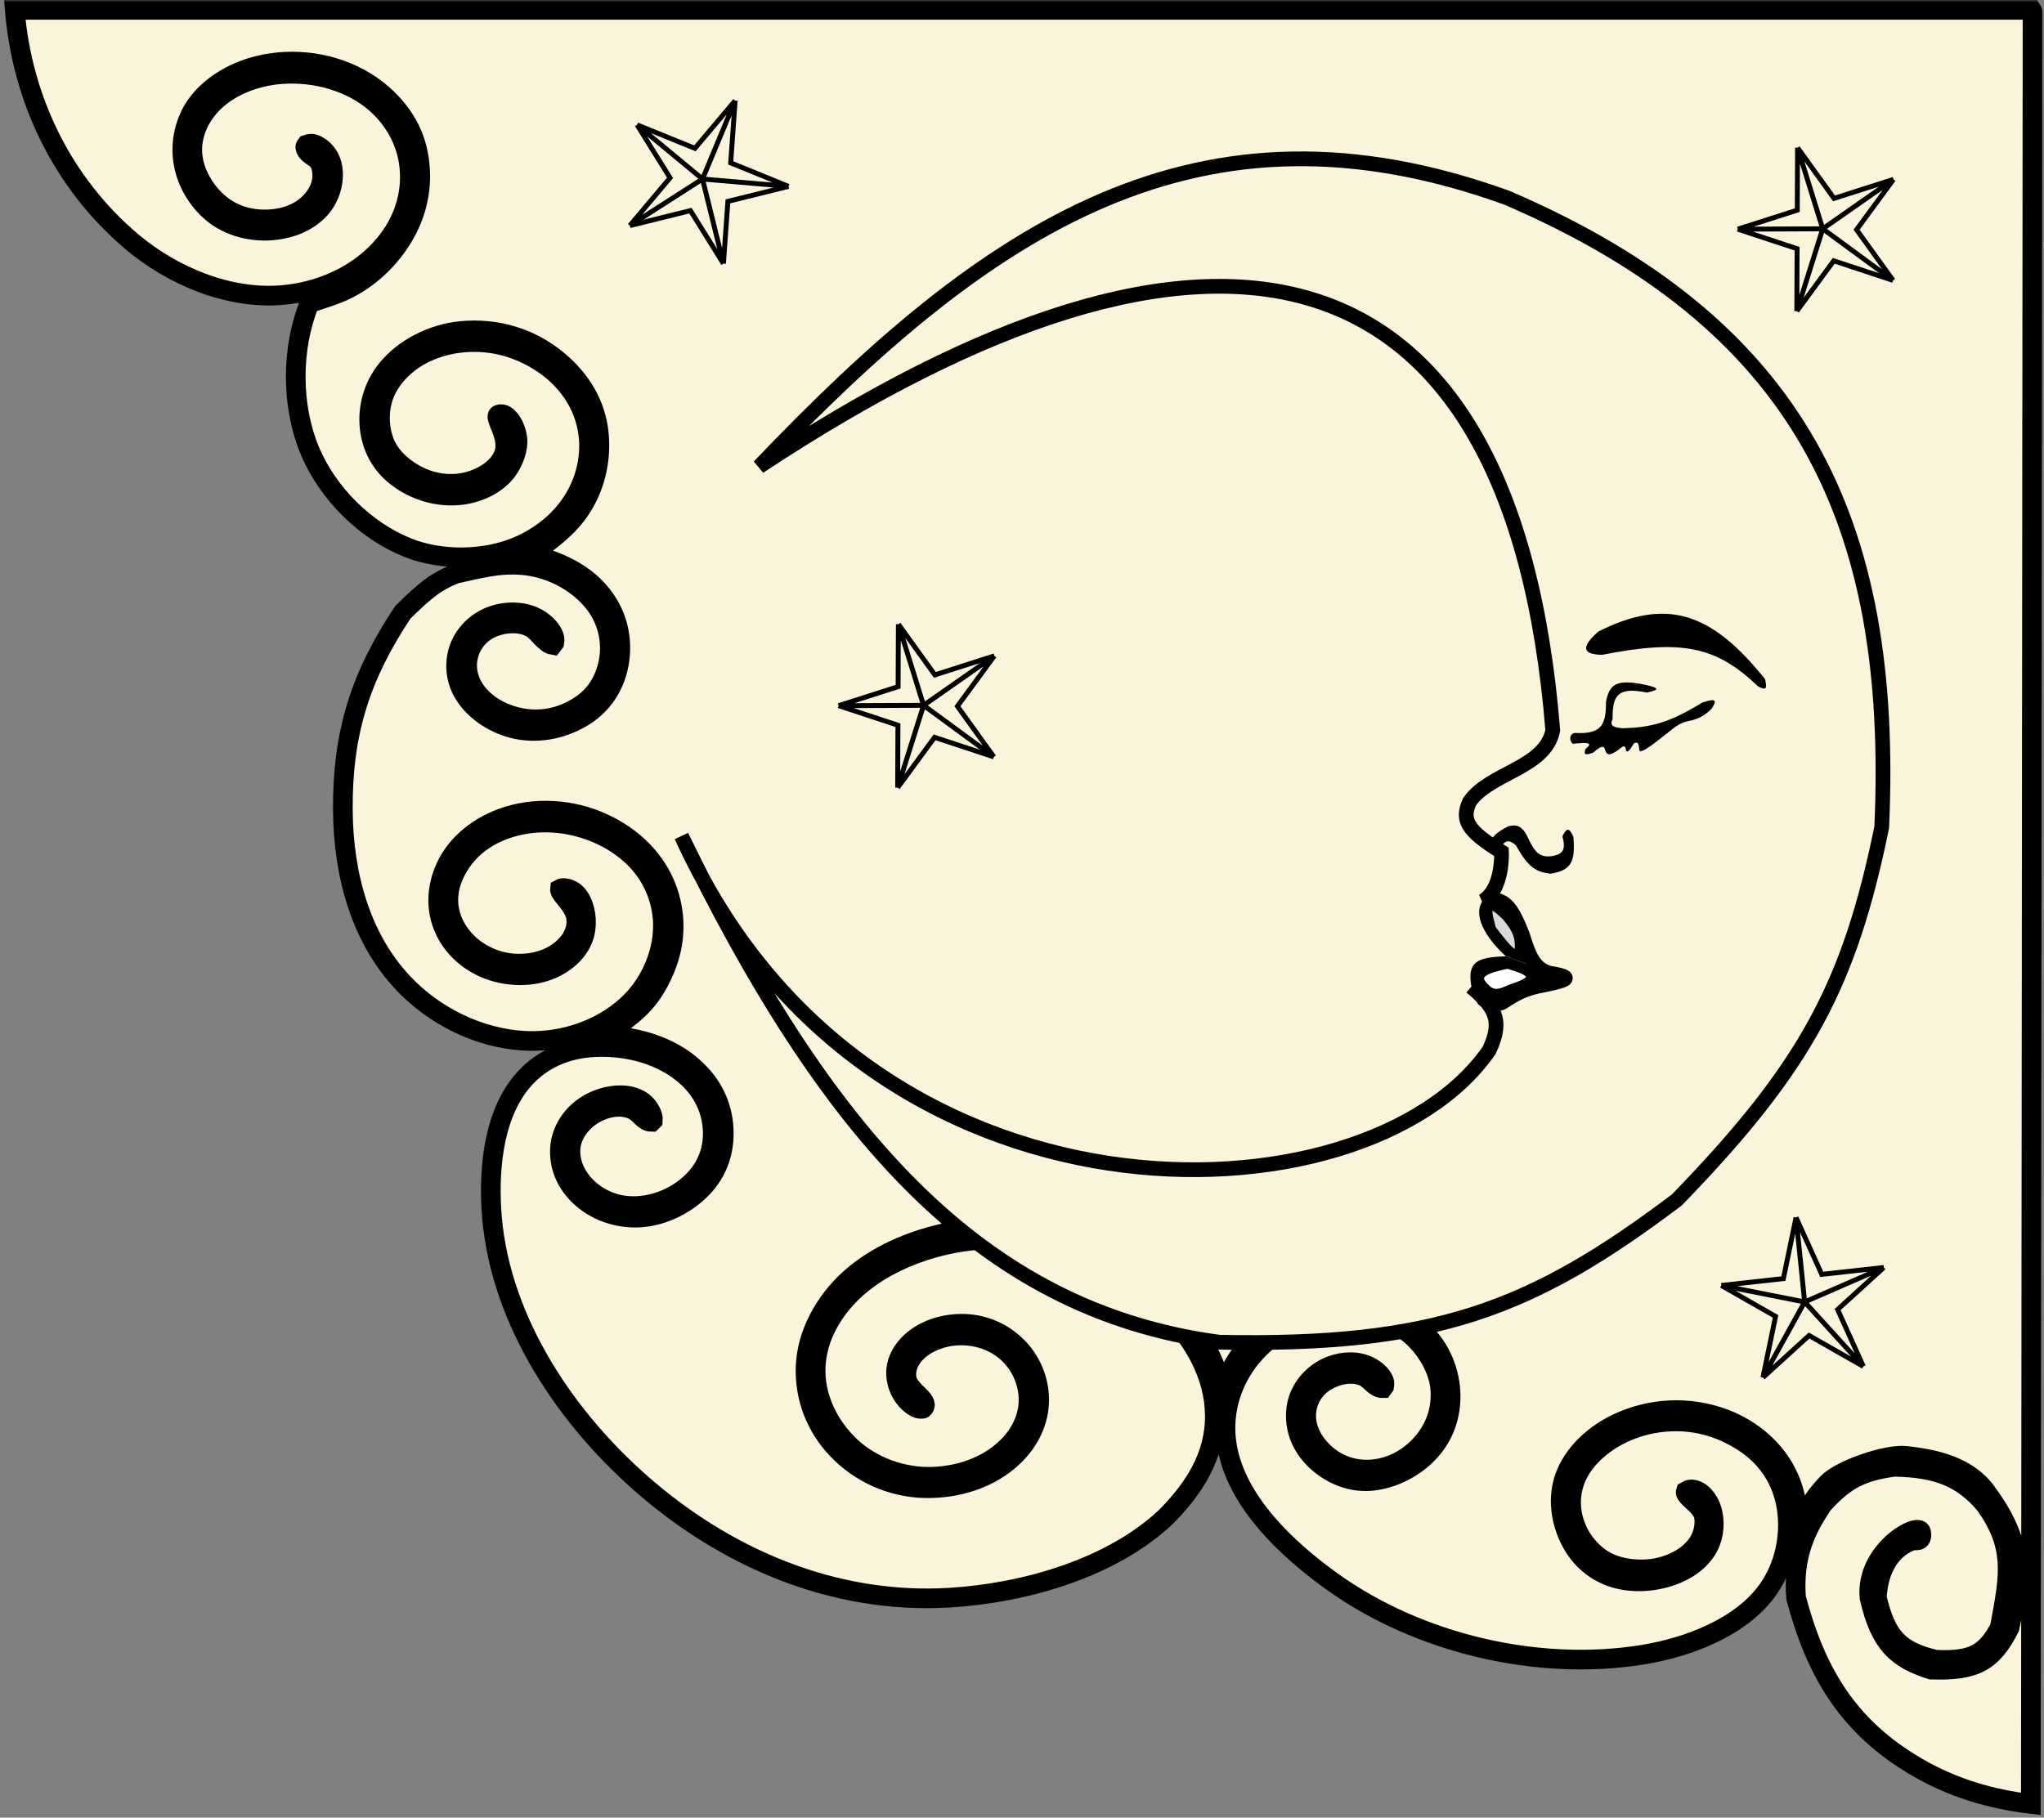 <svg width="416" height="370" viewBox="0 0 416 370" fill="none" xmlns="http://www.w3.org/2000/svg">
<rect x="0" y="0" width="416" height="370" fill="#808080" stroke="none"/>
<g id="Group 8">
<g id="cloud">
<mask id="path-1-outside-1_37_133" maskUnits="userSpaceOnUse" x="0" y="0" width="416" height="370" fill="black">
<rect fill="white" width="416" height="370"/>
<path d="M413.672 2.355C413.617 2.184 413.578 2.138 413.494 2.005L3 2C4.508 20.256 12.706 37.229 26.774 49.151C35.004 56.124 46.474 60.988 57.396 60.068C65.312 59.402 73.119 55.923 78.253 49.761C81.985 45.281 83.891 39.808 83.311 33.967C82.78 28.619 79.948 23.759 75.769 20.419C70.416 16.138 62.88 14.404 56.138 15.201C50.859 15.825 45.336 18.169 42.021 22.466C39.899 25.215 38.742 28.678 39.249 32.153C39.803 35.943 42.258 39.717 45.317 41.981C48.508 44.343 52.543 45.068 56.425 44.473C59.433 44.011 62.222 42.621 64.046 40.124C65.223 38.51 65.793 36.676 65.503 34.678C65.324 33.449 64.936 32.73 63.926 32.011C63.203 31.495 62.328 31.029 62.148 30.078C62.083 29.739 62.234 29.677 62.42 29.419C63.077 29.188 63.616 29.175 64.265 29.469C65.772 30.151 66.931 31.511 67.424 33.079C68.189 35.509 67.702 38.364 66.505 40.573C64.926 43.484 61.955 45.398 58.827 46.281C54.346 47.545 49.32 47.072 45.252 44.734C41.552 42.606 38.729 38.688 37.64 34.588C37.573 34.336 37.512 34.082 37.457 33.827C37.403 33.572 37.354 33.316 37.312 33.058C37.27 32.801 37.234 32.542 37.205 32.283C37.175 32.024 37.152 31.764 37.135 31.504C37.118 31.244 37.108 30.983 37.104 30.722C37.1 30.461 37.102 30.2 37.111 29.94C37.12 29.679 37.135 29.419 37.156 29.158C37.178 28.898 37.205 28.639 37.239 28.38C37.273 28.122 37.313 27.864 37.36 27.607C37.407 27.351 37.46 27.095 37.519 26.841C37.578 26.587 37.643 26.334 37.715 26.084C37.786 25.833 37.864 25.584 37.947 25.336C38.031 25.089 38.12 24.844 38.216 24.602C38.311 24.359 38.413 24.118 38.52 23.881C38.627 23.643 38.74 23.408 38.859 23.175C38.978 22.943 39.102 22.714 39.233 22.488C41.979 17.803 47.245 14.705 52.404 13.401C59.711 11.554 67.839 12.668 74.286 16.596C79.352 19.682 83.542 24.59 84.904 30.46C86.382 36.83 85.219 43.164 81.749 48.682C78.708 53.515 74.208 57.514 68.897 59.671C66.961 60.458 64.934 61.005 62.98 61.748C59.237 70.895 59.25 82.685 63.06 91.753C66.698 100.411 74.308 108.034 83.049 111.507C89.874 114.218 98.863 114.089 105.595 111.127C111.49 108.534 116.268 104.083 118.556 97.997C120.417 93.048 120.357 87.637 118.143 82.807C115.58 77.214 110.506 73.186 104.803 71.091C99.017 68.966 92.342 69.128 86.724 71.726C83.017 73.44 79.527 76.629 78.109 80.531C76.96 83.69 77.088 87.616 78.519 90.665C80.039 93.902 83.617 96.518 86.936 97.667C90.578 98.927 94.463 98.767 97.924 97.046C99.921 96.052 101.8 94.529 102.568 92.366C103.832 88.805 100.238 84.815 101.507 84.376C101.986 84.21 102.492 84.313 102.901 84.591C104.288 85.533 105.033 87.481 105.274 89.08C105.606 91.28 104.494 94.073 103.194 95.818C101.099 98.629 97.496 100.285 94.081 100.741C89.356 101.371 84.438 99.935 80.693 97.006C77.54 94.541 75.689 91.102 75.232 87.135C75.204 86.872 75.182 86.609 75.166 86.345C75.151 86.081 75.141 85.817 75.138 85.552C75.136 85.288 75.139 85.024 75.15 84.76C75.16 84.496 75.176 84.232 75.199 83.969C75.222 83.706 75.252 83.443 75.288 83.181C75.323 82.919 75.366 82.659 75.414 82.399C75.463 82.139 75.518 81.88 75.579 81.623C75.641 81.366 75.708 81.111 75.781 80.857C75.855 80.603 75.935 80.351 76.021 80.101C76.107 79.851 76.199 79.604 76.297 79.358C76.395 79.113 76.5 78.87 76.609 78.63C76.719 78.389 76.835 78.152 76.957 77.917C77.079 77.682 77.206 77.451 77.339 77.222C77.472 76.994 77.61 76.769 77.754 76.547C77.898 76.325 78.047 76.107 78.202 75.893C78.356 75.679 78.516 75.468 78.681 75.261C82.273 70.806 88.079 67.958 93.733 67.392C100.932 66.672 107.905 68.698 113.491 73.34C118.225 77.274 121.351 82.329 121.897 88.528C122.44 94.689 120.606 101.001 116.568 105.73C114.152 108.56 111.111 110.664 108.157 112.879C114.413 114.404 120.384 117.288 123.818 123.016C126.229 127.039 126.841 131.804 125.688 136.341C124.643 140.458 122.141 143.855 118.478 146.021C114.24 148.529 109.086 149.51 104.292 148.241C100.242 147.17 96.305 144.564 94.208 140.87C94.121 140.714 94.038 140.556 93.959 140.396C93.88 140.236 93.805 140.074 93.734 139.91C93.663 139.747 93.596 139.581 93.533 139.415C93.47 139.248 93.411 139.079 93.356 138.91C93.301 138.74 93.251 138.569 93.205 138.396C93.158 138.224 93.116 138.051 93.078 137.876C93.04 137.702 93.007 137.527 92.978 137.351C92.948 137.175 92.924 136.998 92.903 136.821C92.882 136.644 92.866 136.466 92.854 136.288C92.842 136.11 92.835 135.932 92.832 135.753C92.829 135.575 92.83 135.397 92.836 135.218C92.841 135.04 92.851 134.862 92.866 134.684C92.88 134.506 92.899 134.329 92.922 134.152C92.945 133.975 92.972 133.799 93.004 133.623C93.036 133.448 93.072 133.273 93.112 133.099C93.153 132.925 93.197 132.752 93.246 132.581C94.058 129.767 96.082 127.393 98.66 126.025C101.366 124.588 104.853 124.232 107.779 125.179C109.654 125.786 111.637 127.211 112.541 129.016C112.842 129.617 112.946 130.148 112.829 130.806L112.465 131.292C110.952 131.04 109.642 128.755 108.304 127.912C105.543 126.172 101.126 126.845 98.597 128.654C98.483 128.735 98.371 128.819 98.261 128.906C98.151 128.992 98.043 129.082 97.938 129.174C97.832 129.267 97.729 129.361 97.629 129.458C97.528 129.556 97.43 129.656 97.334 129.758C97.238 129.86 97.145 129.965 97.055 130.072C96.964 130.179 96.877 130.288 96.791 130.399C96.707 130.511 96.625 130.624 96.545 130.739C96.466 130.855 96.389 130.972 96.316 131.092C96.243 131.211 96.172 131.332 96.105 131.455C96.038 131.578 95.973 131.702 95.912 131.828C95.851 131.954 95.793 132.081 95.738 132.21C95.683 132.339 95.632 132.469 95.584 132.601C95.535 132.732 95.49 132.865 95.449 132.999C95.407 133.132 95.369 133.267 95.334 133.403C95.299 133.538 95.268 133.675 95.24 133.812C95.212 133.949 95.187 134.087 95.166 134.226C94.796 136.659 95.544 139.022 97.027 140.947C99.402 144.03 103.369 145.861 107.174 146.318C111.542 146.841 115.84 145.485 119.258 142.749C122.024 140.533 123.659 137.011 124.028 133.522C124.055 133.275 124.075 133.028 124.089 132.78C124.104 132.533 124.112 132.285 124.114 132.037C124.115 131.789 124.111 131.541 124.1 131.293C124.09 131.045 124.073 130.797 124.05 130.55C124.027 130.303 123.998 130.057 123.962 129.811C123.927 129.566 123.885 129.321 123.838 129.078C123.79 128.834 123.737 128.592 123.677 128.351C123.617 128.111 123.552 127.871 123.48 127.634C123.408 127.396 123.33 127.161 123.247 126.927C123.163 126.694 123.074 126.462 122.979 126.233C122.884 126.004 122.783 125.777 122.677 125.553C122.57 125.329 122.458 125.108 122.341 124.889C122.223 124.671 122.1 124.455 121.972 124.243C121.844 124.031 121.71 123.822 121.571 123.616C121.432 123.41 121.289 123.208 121.14 123.01C120.991 122.811 120.837 122.616 120.678 122.426C117.17 118.211 111.771 115.506 106.33 115.037C101.462 114.618 97.416 115.788 92.734 116.79C88.817 118.358 86.799 119.902 81.973 124.655C73.327 137.671 69.668 149.193 69.779 164.893C69.871 178.023 73.388 191.577 82.98 201.065C89.673 207.685 99.224 212.004 108.68 211.9C115.935 211.82 123.485 208.976 128.591 203.722C132.563 199.635 135.06 193.703 134.912 187.983C134.904 187.662 134.887 187.342 134.863 187.023C134.839 186.704 134.806 186.385 134.766 186.067C134.726 185.75 134.678 185.433 134.622 185.118C134.566 184.802 134.502 184.488 134.431 184.176C134.359 183.864 134.28 183.554 134.194 183.245C134.107 182.937 134.012 182.631 133.91 182.327C133.808 182.023 133.699 181.722 133.582 181.424C133.465 181.126 133.341 180.831 133.21 180.539C133.078 180.247 132.94 179.958 132.794 179.673C132.648 179.387 132.495 179.106 132.336 178.828C132.176 178.551 132.009 178.277 131.836 178.008C131.663 177.738 131.483 177.473 131.297 177.213C131.11 176.952 130.917 176.696 130.718 176.445C130.519 176.194 130.314 175.948 130.103 175.708C129.892 175.467 129.675 175.231 129.452 175.001C129.229 174.771 129.001 174.547 128.767 174.328C123.852 169.671 116.727 167.192 109.985 167.449C104.657 167.652 99.082 169.575 95.409 173.564C92.898 176.29 91.062 179.978 91.262 183.758C91.443 187.182 93.197 190.256 95.752 192.484C95.942 192.647 96.135 192.805 96.332 192.958C96.528 193.111 96.729 193.259 96.933 193.402C97.138 193.546 97.345 193.684 97.556 193.817C97.767 193.95 97.981 194.078 98.199 194.2C98.416 194.323 98.636 194.44 98.86 194.552C99.083 194.664 99.308 194.77 99.537 194.871C99.765 194.971 99.996 195.066 100.228 195.156C100.462 195.245 100.697 195.328 100.934 195.406C101.171 195.484 101.41 195.556 101.65 195.622C101.891 195.688 102.133 195.748 102.377 195.802C102.62 195.856 102.865 195.904 103.111 195.946C103.357 195.988 103.604 196.024 103.851 196.054C104.099 196.084 104.347 196.108 104.596 196.126C104.845 196.144 105.094 196.155 105.344 196.161C105.593 196.167 105.843 196.166 106.092 196.159C106.341 196.152 106.591 196.14 106.839 196.121C110.084 195.896 113.324 194.608 115.487 192.111C116.701 190.708 117.461 188.922 117.28 187.043C117.009 184.233 113.796 182.052 113.949 180.956C114.476 180.666 115.129 180.771 115.686 180.942C116.893 181.313 117.76 182.272 118.305 183.377C119.413 185.627 119.587 188.617 118.711 190.97C117.652 193.814 115.179 195.948 112.468 197.174C108.406 199.013 103.335 198.888 99.219 197.28C95.337 195.763 92.046 192.829 90.374 188.984C88.723 185.186 88.847 181.161 90.361 177.338C92.266 172.524 96.324 169.02 101.004 167.009C107.458 164.237 115.108 164.437 121.571 167.069C127.682 169.557 132.934 174.072 135.459 180.25C137.73 185.803 137.641 191.796 135.302 197.313C132.28 204.436 128.966 206.507 122.951 210.751C130.206 211.039 137.477 213.191 142.56 218.657C145.863 222.209 147.496 226.671 147.288 231.512C147.097 235.984 145.248 239.808 141.917 242.793C138.274 246.058 133.288 248.117 128.364 247.842C124.037 247.599 119.918 245.778 117.041 242.494C114.892 240.042 113.75 236.941 113.975 233.671C114.176 230.743 115.67 228.009 117.877 226.099C120.337 223.971 123.847 222.729 127.111 222.983C128.768 223.112 130.63 223.79 131.695 225.132C132.325 225.927 132.966 227.056 132.879 228.098L132.605 228.369C131.033 228.358 130.34 226.719 129.035 226.025C125.78 224.292 121.324 225.913 118.843 228.326C117.26 229.865 116.147 231.92 116.095 234.162C116.033 236.895 117.303 239.544 119.197 241.462C119.358 241.625 119.522 241.783 119.69 241.938C119.858 242.092 120.03 242.242 120.206 242.388C120.382 242.534 120.561 242.675 120.744 242.812C120.927 242.949 121.113 243.081 121.303 243.209C121.492 243.336 121.685 243.459 121.881 243.576C122.077 243.694 122.275 243.807 122.477 243.914C122.678 244.022 122.882 244.125 123.089 244.222C123.295 244.319 123.504 244.411 123.716 244.498C123.927 244.585 124.14 244.666 124.355 244.743C124.571 244.819 124.788 244.889 125.007 244.954C125.226 245.02 125.446 245.079 125.668 245.133C125.89 245.187 126.113 245.236 126.338 245.278C126.562 245.321 126.787 245.358 127.014 245.39C127.24 245.421 127.467 245.447 127.694 245.467C127.922 245.487 128.15 245.501 128.378 245.509C128.607 245.518 128.835 245.521 129.063 245.518C133.57 245.473 138.132 243.456 141.245 240.207C143.855 237.483 145.15 234.134 145.059 230.365C144.957 226.115 143.103 222.236 139.997 219.359C134.961 214.692 127.719 212.837 120.988 213.164C115.501 213.431 110.511 215.443 106.776 219.548C100.619 226.314 99.506 237.156 99.994 245.952C101.191 267.523 114.234 287.557 130.027 301.584C147.537 317.137 169.728 326.667 193.372 325.217C208.402 324.295 226.173 319.307 237.367 308.72C242.978 303.003 247.293 296.472 247.245 288.164C247.198 280.102 242.983 272.663 237.342 267.147C227.994 258.006 214.877 252.12 201.71 252.297C191.715 252.432 179.951 256.351 172.895 263.575C168.746 267.823 165.879 273.336 165.999 279.375C166.111 285.054 168.896 290.456 172.973 294.337C177.392 298.542 183.735 300.824 189.816 300.606C195.631 300.398 201.53 298.325 205.551 293.991C207.995 291.358 209.505 287.957 209.313 284.326C209.301 284.11 209.283 283.893 209.26 283.677C209.237 283.461 209.209 283.246 209.175 283.031C209.141 282.817 209.102 282.603 209.058 282.391C209.014 282.178 208.965 281.966 208.91 281.756C208.855 281.546 208.796 281.337 208.731 281.13C208.666 280.923 208.596 280.717 208.521 280.513C208.445 280.31 208.365 280.108 208.28 279.908C208.195 279.708 208.105 279.511 208.01 279.315C207.915 279.12 207.816 278.927 207.711 278.736C207.607 278.546 207.498 278.358 207.384 278.173C207.27 277.988 207.152 277.806 207.029 277.627C206.906 277.447 206.779 277.271 206.648 277.099C206.517 276.925 206.381 276.756 206.241 276.59C206.101 276.424 205.958 276.261 205.81 276.102C205.662 275.942 205.51 275.787 205.355 275.635C205.199 275.484 205.04 275.336 204.877 275.192C202.004 272.673 198.134 271.588 194.351 271.899C191.341 272.147 187.854 273.516 185.93 275.933C184.901 277.226 184.303 278.714 184.488 280.386C184.8 283.195 189.25 284.936 188.035 286.546C187.873 286.759 187.922 286.753 187.641 286.789C186.734 286.904 185.721 286.174 185.08 285.605C183.442 284.152 182.462 281.966 182.368 279.787C182.269 277.471 183.293 275.368 184.858 273.722C187.56 270.878 191.617 269.522 195.475 269.471C195.735 269.466 195.996 269.466 196.257 269.474C196.517 269.481 196.778 269.495 197.037 269.515C197.297 269.535 197.557 269.562 197.815 269.595C198.074 269.628 198.332 269.668 198.588 269.714C198.845 269.76 199.1 269.812 199.354 269.871C199.608 269.93 199.861 269.995 200.111 270.066C200.362 270.137 200.611 270.215 200.858 270.298C201.105 270.382 201.349 270.472 201.592 270.567C201.834 270.663 202.074 270.765 202.312 270.873C202.549 270.981 202.784 271.094 203.015 271.214C203.247 271.333 203.476 271.458 203.701 271.589C203.927 271.72 204.149 271.856 204.368 271.998C204.586 272.14 204.801 272.287 205.013 272.44C205.224 272.593 205.432 272.75 205.635 272.913C205.839 273.076 206.038 273.244 206.233 273.417C206.428 273.59 206.619 273.767 206.805 273.95C206.99 274.128 207.171 274.311 207.347 274.499C207.523 274.686 207.694 274.878 207.86 275.075C208.027 275.271 208.188 275.471 208.344 275.675C208.5 275.88 208.651 276.088 208.797 276.3C208.943 276.511 209.083 276.727 209.218 276.946C209.353 277.165 209.482 277.387 209.606 277.612C209.73 277.838 209.848 278.066 209.96 278.297C210.072 278.529 210.179 278.763 210.279 279C210.38 279.237 210.474 279.476 210.563 279.717C210.651 279.958 210.733 280.202 210.81 280.448C210.886 280.693 210.956 280.941 211.019 281.19C211.083 281.439 211.141 281.69 211.192 281.942C211.243 282.194 211.288 282.447 211.326 282.701C211.365 282.956 211.397 283.211 211.422 283.466C211.448 283.722 211.467 283.979 211.48 284.235C211.493 284.492 211.499 284.749 211.499 285.007C211.476 289.398 209.476 293.352 206.36 296.382C201.562 301.049 194.733 303.088 188.151 302.934C187.734 302.923 187.317 302.902 186.9 302.87C186.484 302.839 186.068 302.797 185.654 302.745C185.239 302.693 184.826 302.63 184.415 302.558C184.004 302.486 183.594 302.403 183.187 302.31C182.78 302.218 182.375 302.115 181.973 302.002C181.57 301.89 181.171 301.767 180.775 301.635C180.379 301.503 179.986 301.361 179.597 301.209C179.208 301.057 178.823 300.896 178.441 300.726C178.06 300.555 177.684 300.375 177.311 300.186C176.939 299.996 176.571 299.798 176.209 299.59C175.846 299.383 175.489 299.167 175.137 298.942C174.786 298.717 174.439 298.483 174.099 298.241C173.759 297.999 173.425 297.748 173.097 297.489C172.769 297.231 172.447 296.964 172.133 296.69C171.818 296.415 171.51 296.133 171.209 295.844C170.908 295.554 170.615 295.257 170.328 294.953C170.063 294.676 169.806 294.394 169.555 294.105C169.304 293.816 169.061 293.521 168.825 293.219C168.589 292.918 168.361 292.611 168.14 292.298C167.92 291.986 167.707 291.668 167.502 291.345C167.298 291.021 167.101 290.693 166.913 290.36C166.725 290.027 166.545 289.69 166.373 289.347C166.202 289.005 166.039 288.659 165.885 288.309C165.731 287.959 165.585 287.605 165.449 287.247C165.313 286.89 165.185 286.529 165.067 286.165C164.949 285.801 164.84 285.435 164.739 285.066C164.639 284.696 164.549 284.325 164.467 283.951C164.386 283.577 164.314 283.201 164.251 282.824C164.188 282.446 164.135 282.068 164.091 281.687C164.048 281.307 164.013 280.926 163.989 280.545C163.964 280.163 163.949 279.781 163.944 279.398C163.938 279.015 163.942 278.633 163.955 278.25C164.189 271.482 167.862 264.999 172.767 260.493C180.77 253.139 193.802 249.375 204.595 249.904C217.112 250.517 231.661 257.399 240.087 266.711C244.413 271.491 246.939 276.352 248.816 282.483C251.659 275.492 256.03 270.121 263.116 267.13C269.634 264.379 276.702 264.054 283.279 266.797C287.943 268.742 291.88 272.474 293.815 277.174C295.621 281.561 295.766 286.592 293.889 290.976C292.029 295.321 288.179 298.631 283.826 300.323C279.983 301.817 276.145 302.003 272.34 300.311C268.908 298.785 265.84 295.97 264.495 292.41C263.46 289.671 263.429 286.463 264.664 283.783C264.741 283.618 264.823 283.454 264.908 283.292C264.994 283.13 265.083 282.97 265.177 282.813C265.27 282.655 265.367 282.5 265.468 282.347C265.569 282.195 265.673 282.045 265.781 281.897C265.889 281.749 266.001 281.604 266.116 281.462C266.231 281.32 266.35 281.18 266.472 281.044C266.594 280.907 266.72 280.774 266.848 280.644C266.977 280.514 267.108 280.386 267.243 280.263C267.378 280.139 267.515 280.018 267.656 279.901C267.797 279.784 267.94 279.67 268.086 279.56C268.232 279.45 268.381 279.343 268.532 279.24C268.684 279.137 268.837 279.038 268.994 278.943C269.15 278.847 269.308 278.755 269.469 278.668C269.63 278.58 269.792 278.496 269.957 278.416C270.122 278.337 270.288 278.261 270.457 278.189C270.625 278.117 270.795 278.05 270.967 277.987C273.368 277.121 276.112 276.965 278.472 278.05C279.702 278.615 281.176 279.748 281.663 281.059C281.815 281.469 281.772 281.788 281.703 282.211L281.434 282.585C279.807 282.626 278.869 280.717 277.436 280.134C274.382 278.893 270.156 280.304 267.993 282.646C267.898 282.749 267.806 282.855 267.717 282.963C267.628 283.071 267.542 283.181 267.459 283.293C267.375 283.405 267.295 283.52 267.217 283.636C267.139 283.753 267.065 283.871 266.993 283.991C266.922 284.112 266.853 284.234 266.788 284.358C266.722 284.481 266.66 284.607 266.601 284.734C266.542 284.861 266.487 284.989 266.434 285.119C266.382 285.249 266.333 285.38 266.287 285.512C266.241 285.644 266.199 285.778 266.16 285.912C266.121 286.046 266.085 286.182 266.053 286.318C266.021 286.454 265.993 286.591 265.968 286.729C265.943 286.867 265.921 287.005 265.903 287.144C265.885 287.283 265.871 287.422 265.86 287.561C265.849 287.701 265.842 287.841 265.838 287.98C265.834 288.12 265.834 288.26 265.837 288.4C265.841 288.54 265.848 288.68 265.858 288.82C266.075 291.718 267.855 294.423 270.054 296.236C272.757 298.463 276.093 299.449 279.573 299.078C283.669 298.64 287.35 296.429 289.901 293.224C292.449 290.025 293.569 286.15 293.053 282.083C292.537 278.014 289.652 273.635 286.42 271.177C281.883 267.726 275.754 266.707 270.201 267.501C269.801 267.56 269.403 267.628 269.006 267.707C268.609 267.785 268.215 267.873 267.822 267.971C267.43 268.069 267.04 268.176 266.653 268.292C266.266 268.409 265.882 268.535 265.501 268.671C265.12 268.806 264.743 268.951 264.369 269.105C263.995 269.259 263.625 269.422 263.259 269.594C262.893 269.766 262.531 269.946 262.174 270.136C261.817 270.326 261.465 270.524 261.117 270.731C260.77 270.938 260.428 271.153 260.091 271.376C259.754 271.6 259.423 271.831 259.097 272.071C258.772 272.311 258.452 272.558 258.138 272.814C257.825 273.069 257.518 273.332 257.217 273.602C256.916 273.872 256.622 274.15 256.335 274.435C256.048 274.719 255.768 275.011 255.495 275.309C255.222 275.607 254.957 275.912 254.699 276.223C254.441 276.535 254.19 276.852 253.948 277.176C250.326 282.092 248.72 288.098 249.686 294.137C251.533 305.682 262.018 315.408 271.117 321.941C288.758 334.606 313.135 340.341 334.558 336.795C343.557 335.305 354.309 331.286 359.774 323.641C363.221 318.816 364.559 312.436 363.561 306.611C362.653 301.326 359.829 296.963 355.43 293.92C349.721 289.971 343.098 288.514 336.269 289.794C330.801 290.819 325.159 293.895 321.999 298.58C320.013 301.524 319.307 304.999 320.023 308.48C320.07 308.704 320.122 308.926 320.179 309.148C320.237 309.369 320.3 309.589 320.368 309.807C320.436 310.025 320.509 310.242 320.588 310.457C320.667 310.671 320.751 310.884 320.84 311.095C320.929 311.306 321.023 311.514 321.122 311.72C321.221 311.926 321.325 312.13 321.434 312.331C321.543 312.532 321.657 312.73 321.775 312.926C321.894 313.121 322.017 313.314 322.145 313.504C322.273 313.693 322.405 313.88 322.542 314.063C322.679 314.246 322.82 314.426 322.966 314.602C323.112 314.778 323.262 314.951 323.416 315.12C323.57 315.289 323.728 315.455 323.89 315.616C324.052 315.777 324.217 315.935 324.387 316.088C324.557 316.242 324.73 316.391 324.907 316.536C325.084 316.681 325.264 316.821 325.448 316.958C325.631 317.094 325.818 317.225 326.008 317.353C329.16 319.451 333.958 319.891 337.586 319.091C340.672 318.411 344.017 316.661 345.716 313.899C346.634 312.406 347.185 310.142 346.71 308.4C346.126 306.262 342.715 304.641 343.094 303.549C343.76 303.155 344.283 303.095 345.035 303.314C346.344 303.695 347.385 305.032 347.948 306.21C349.038 308.491 349.041 311.462 348.164 313.816C347.03 316.864 344.302 319.049 341.387 320.303C337.084 322.154 331.63 322.526 327.252 320.724C323.384 319.132 320.594 316.08 319.009 312.25C317.404 308.371 317.085 303.95 318.714 300.022C320.815 294.96 325.534 291.169 330.511 289.146C330.937 288.971 331.366 288.806 331.8 288.652C332.233 288.498 332.671 288.355 333.111 288.222C333.552 288.09 333.996 287.968 334.442 287.858C334.889 287.747 335.338 287.648 335.79 287.56C336.241 287.471 336.695 287.394 337.15 287.328C337.606 287.263 338.062 287.208 338.52 287.165C338.978 287.122 339.437 287.09 339.897 287.069C340.357 287.049 340.817 287.04 341.277 287.042C341.737 287.044 342.197 287.058 342.656 287.083C343.116 287.107 343.574 287.144 344.032 287.191C344.49 287.239 344.946 287.298 345.4 287.368C345.855 287.439 346.308 287.52 346.759 287.613C347.209 287.705 347.658 287.809 348.103 287.924C348.549 288.039 348.991 288.164 349.431 288.301C349.87 288.438 350.306 288.585 350.738 288.744C351.17 288.902 351.598 289.071 352.021 289.25C357.611 291.676 362.263 296.014 364.465 301.759C366.077 305.969 366.191 310.016 365.535 314.063C367.276 307.228 369.477 304.496 371.982 301.866C374.487 299.235 383.976 295.871 387.982 296.366L388.137 296.385C392.18 296.884 399.615 297.802 403.982 303.314C411.843 313.89 411.413 320.085 408.982 331.366C405.489 338.276 402.016 340.177 392.982 339.866C386.09 337.633 382.651 334.705 380.482 325.217C379.594 315.666 390.513 309.623 390.982 311.866C391.45 314.109 389.482 313.504 389.482 313.504C385.16 314.855 382.284 319.05 381.982 325.217C383.9 333.266 386.48 336.088 393.982 337.866C401.667 338.201 404.197 336.456 406.982 331.366L407.079 330.847C409.02 320.534 410.098 314.8 403.982 306.21C399.404 300.906 394.603 298.758 385.482 298.58C378.97 299.529 375.715 301.011 370.982 306.21C367.656 311.167 364.913 316.538 365.535 325.217C369.582 340.511 376.185 351.581 390.115 359.699C397.377 363.931 405.007 366.205 413.321 367.214L413.672 2.355Z"/>
</mask>
<path d="M413.672 2.355C413.617 2.184 413.578 2.138 413.494 2.005L3 2C4.508 20.256 12.706 37.229 26.774 49.151C35.004 56.124 46.474 60.988 57.396 60.068C65.312 59.402 73.119 55.923 78.253 49.761C81.985 45.281 83.891 39.808 83.311 33.967C82.78 28.619 79.948 23.759 75.769 20.419C70.416 16.138 62.88 14.404 56.138 15.201C50.859 15.825 45.336 18.169 42.021 22.466C39.899 25.215 38.742 28.678 39.249 32.153C39.803 35.943 42.258 39.717 45.317 41.981C48.508 44.343 52.543 45.068 56.425 44.473C59.433 44.011 62.222 42.621 64.046 40.124C65.223 38.51 65.793 36.676 65.503 34.678C65.324 33.449 64.936 32.73 63.926 32.011C63.203 31.495 62.328 31.029 62.148 30.078C62.083 29.739 62.234 29.677 62.42 29.419C63.077 29.188 63.616 29.175 64.265 29.469C65.772 30.151 66.931 31.511 67.424 33.079C68.189 35.509 67.702 38.364 66.505 40.573C64.926 43.484 61.955 45.398 58.827 46.281C54.346 47.545 49.32 47.072 45.252 44.734C41.552 42.606 38.729 38.688 37.64 34.588C37.573 34.336 37.512 34.082 37.457 33.827C37.403 33.572 37.354 33.316 37.312 33.058C37.27 32.801 37.234 32.542 37.205 32.283C37.175 32.024 37.152 31.764 37.135 31.504C37.118 31.244 37.108 30.983 37.104 30.722C37.1 30.461 37.102 30.2 37.111 29.94C37.12 29.679 37.135 29.419 37.156 29.158C37.178 28.898 37.205 28.639 37.239 28.38C37.273 28.122 37.313 27.864 37.36 27.607C37.407 27.351 37.46 27.095 37.519 26.841C37.578 26.587 37.643 26.334 37.715 26.084C37.786 25.833 37.864 25.584 37.947 25.336C38.031 25.089 38.12 24.844 38.216 24.602C38.311 24.359 38.413 24.118 38.52 23.881C38.627 23.643 38.74 23.408 38.859 23.175C38.978 22.943 39.102 22.714 39.233 22.488C41.979 17.803 47.245 14.705 52.404 13.401C59.711 11.554 67.839 12.668 74.286 16.596C79.352 19.682 83.542 24.59 84.904 30.46C86.382 36.83 85.219 43.164 81.749 48.682C78.708 53.515 74.208 57.514 68.897 59.671C66.961 60.458 64.934 61.005 62.98 61.748C59.237 70.895 59.25 82.685 63.06 91.753C66.698 100.411 74.308 108.034 83.049 111.507C89.874 114.218 98.863 114.089 105.595 111.127C111.49 108.534 116.268 104.083 118.556 97.997C120.417 93.048 120.357 87.637 118.143 82.807C115.58 77.214 110.506 73.186 104.803 71.091C99.017 68.966 92.342 69.128 86.724 71.726C83.017 73.44 79.527 76.629 78.109 80.531C76.96 83.69 77.088 87.616 78.519 90.665C80.039 93.902 83.617 96.518 86.936 97.667C90.578 98.927 94.463 98.767 97.924 97.046C99.921 96.052 101.8 94.529 102.568 92.366C103.832 88.805 100.238 84.815 101.507 84.376C101.986 84.21 102.492 84.313 102.901 84.591C104.288 85.533 105.033 87.481 105.274 89.08C105.606 91.28 104.494 94.073 103.194 95.818C101.099 98.629 97.496 100.285 94.081 100.741C89.356 101.371 84.438 99.935 80.693 97.006C77.54 94.541 75.689 91.102 75.232 87.135C75.204 86.872 75.182 86.609 75.166 86.345C75.151 86.081 75.141 85.817 75.138 85.552C75.136 85.288 75.139 85.024 75.15 84.76C75.16 84.496 75.176 84.232 75.199 83.969C75.222 83.706 75.252 83.443 75.288 83.181C75.323 82.919 75.366 82.659 75.414 82.399C75.463 82.139 75.518 81.88 75.579 81.623C75.641 81.366 75.708 81.111 75.781 80.857C75.855 80.603 75.935 80.351 76.021 80.101C76.107 79.851 76.199 79.604 76.297 79.358C76.395 79.113 76.5 78.87 76.609 78.63C76.719 78.389 76.835 78.152 76.957 77.917C77.079 77.682 77.206 77.451 77.339 77.222C77.472 76.994 77.61 76.769 77.754 76.547C77.898 76.325 78.047 76.107 78.202 75.893C78.356 75.679 78.516 75.468 78.681 75.261C82.273 70.806 88.079 67.958 93.733 67.392C100.932 66.672 107.905 68.698 113.491 73.34C118.225 77.274 121.351 82.329 121.897 88.528C122.44 94.689 120.606 101.001 116.568 105.73C114.152 108.56 111.111 110.664 108.157 112.879C114.413 114.404 120.384 117.288 123.818 123.016C126.229 127.039 126.841 131.804 125.688 136.341C124.643 140.458 122.141 143.855 118.478 146.021C114.24 148.529 109.086 149.51 104.292 148.241C100.242 147.17 96.305 144.564 94.208 140.87C94.121 140.714 94.038 140.556 93.959 140.396C93.88 140.236 93.805 140.074 93.734 139.91C93.663 139.747 93.596 139.581 93.533 139.415C93.47 139.248 93.411 139.079 93.356 138.91C93.301 138.74 93.251 138.569 93.205 138.396C93.158 138.224 93.116 138.051 93.078 137.876C93.04 137.702 93.007 137.527 92.978 137.351C92.948 137.175 92.924 136.998 92.903 136.821C92.882 136.644 92.866 136.466 92.854 136.288C92.842 136.11 92.835 135.932 92.832 135.753C92.829 135.575 92.83 135.397 92.836 135.218C92.841 135.04 92.851 134.862 92.866 134.684C92.88 134.506 92.899 134.329 92.922 134.152C92.945 133.975 92.972 133.799 93.004 133.623C93.036 133.448 93.072 133.273 93.112 133.099C93.153 132.925 93.197 132.752 93.246 132.581C94.058 129.767 96.082 127.393 98.66 126.025C101.366 124.588 104.853 124.232 107.779 125.179C109.654 125.786 111.637 127.211 112.541 129.016C112.842 129.617 112.946 130.148 112.829 130.806L112.465 131.292C110.952 131.04 109.642 128.755 108.304 127.912C105.543 126.172 101.126 126.845 98.597 128.654C98.483 128.735 98.371 128.819 98.261 128.906C98.151 128.992 98.043 129.082 97.938 129.174C97.832 129.267 97.729 129.361 97.629 129.458C97.528 129.556 97.43 129.656 97.334 129.758C97.238 129.86 97.145 129.965 97.055 130.072C96.964 130.179 96.877 130.288 96.791 130.399C96.707 130.511 96.625 130.624 96.545 130.739C96.466 130.855 96.389 130.972 96.316 131.092C96.243 131.211 96.172 131.332 96.105 131.455C96.038 131.578 95.973 131.702 95.912 131.828C95.851 131.954 95.793 132.081 95.738 132.21C95.683 132.339 95.632 132.469 95.584 132.601C95.535 132.732 95.49 132.865 95.449 132.999C95.407 133.132 95.369 133.267 95.334 133.403C95.299 133.538 95.268 133.675 95.24 133.812C95.212 133.949 95.187 134.087 95.166 134.226C94.796 136.659 95.544 139.022 97.027 140.947C99.402 144.03 103.369 145.861 107.174 146.318C111.542 146.841 115.84 145.485 119.258 142.749C122.024 140.533 123.659 137.011 124.028 133.522C124.055 133.275 124.075 133.028 124.089 132.78C124.104 132.533 124.112 132.285 124.114 132.037C124.115 131.789 124.111 131.541 124.1 131.293C124.09 131.045 124.073 130.797 124.05 130.55C124.027 130.303 123.998 130.057 123.962 129.811C123.927 129.566 123.885 129.321 123.838 129.078C123.79 128.834 123.737 128.592 123.677 128.351C123.617 128.111 123.552 127.871 123.48 127.634C123.408 127.396 123.33 127.161 123.247 126.927C123.163 126.694 123.074 126.462 122.979 126.233C122.884 126.004 122.783 125.777 122.677 125.553C122.57 125.329 122.458 125.108 122.341 124.889C122.223 124.671 122.1 124.455 121.972 124.243C121.844 124.031 121.71 123.822 121.571 123.616C121.432 123.41 121.289 123.208 121.14 123.01C120.991 122.811 120.837 122.616 120.678 122.426C117.17 118.211 111.771 115.506 106.33 115.037C101.462 114.618 97.416 115.788 92.734 116.79C88.817 118.358 86.799 119.902 81.973 124.655C73.327 137.671 69.668 149.193 69.779 164.893C69.871 178.023 73.388 191.577 82.98 201.065C89.673 207.685 99.224 212.004 108.68 211.9C115.935 211.82 123.485 208.976 128.591 203.722C132.563 199.635 135.06 193.703 134.912 187.983C134.904 187.662 134.887 187.342 134.863 187.023C134.839 186.704 134.806 186.385 134.766 186.067C134.726 185.75 134.678 185.433 134.622 185.118C134.566 184.802 134.502 184.488 134.431 184.176C134.359 183.864 134.28 183.554 134.194 183.245C134.107 182.937 134.012 182.631 133.91 182.327C133.808 182.023 133.699 181.722 133.582 181.424C133.465 181.126 133.341 180.831 133.21 180.539C133.078 180.247 132.94 179.958 132.794 179.673C132.648 179.387 132.495 179.106 132.336 178.828C132.176 178.551 132.009 178.277 131.836 178.008C131.663 177.738 131.483 177.473 131.297 177.213C131.11 176.952 130.917 176.696 130.718 176.445C130.519 176.194 130.314 175.948 130.103 175.708C129.892 175.467 129.675 175.231 129.452 175.001C129.229 174.771 129.001 174.547 128.767 174.328C123.852 169.671 116.727 167.192 109.985 167.449C104.657 167.652 99.082 169.575 95.409 173.564C92.898 176.29 91.062 179.978 91.262 183.758C91.443 187.182 93.197 190.256 95.752 192.484C95.942 192.647 96.135 192.805 96.332 192.958C96.528 193.111 96.729 193.259 96.933 193.402C97.138 193.546 97.345 193.684 97.556 193.817C97.767 193.95 97.981 194.078 98.199 194.2C98.416 194.323 98.636 194.44 98.86 194.552C99.083 194.664 99.308 194.77 99.537 194.871C99.765 194.971 99.996 195.066 100.228 195.156C100.462 195.245 100.697 195.328 100.934 195.406C101.171 195.484 101.41 195.556 101.65 195.622C101.891 195.688 102.133 195.748 102.377 195.802C102.62 195.856 102.865 195.904 103.111 195.946C103.357 195.988 103.604 196.024 103.851 196.054C104.099 196.084 104.347 196.108 104.596 196.126C104.845 196.144 105.094 196.155 105.344 196.161C105.593 196.167 105.843 196.166 106.092 196.159C106.341 196.152 106.591 196.14 106.839 196.121C110.084 195.896 113.324 194.608 115.487 192.111C116.701 190.708 117.461 188.922 117.28 187.043C117.009 184.233 113.796 182.052 113.949 180.956C114.476 180.666 115.129 180.771 115.686 180.942C116.893 181.313 117.76 182.272 118.305 183.377C119.413 185.627 119.587 188.617 118.711 190.97C117.652 193.814 115.179 195.948 112.468 197.174C108.406 199.013 103.335 198.888 99.219 197.28C95.337 195.763 92.046 192.829 90.374 188.984C88.723 185.186 88.847 181.161 90.361 177.338C92.266 172.524 96.324 169.02 101.004 167.009C107.458 164.237 115.108 164.437 121.571 167.069C127.682 169.557 132.934 174.072 135.459 180.25C137.73 185.803 137.641 191.796 135.302 197.313C132.28 204.436 128.966 206.507 122.951 210.751C130.206 211.039 137.477 213.191 142.56 218.657C145.863 222.209 147.496 226.671 147.288 231.512C147.097 235.984 145.248 239.808 141.917 242.793C138.274 246.058 133.288 248.117 128.364 247.842C124.037 247.599 119.918 245.778 117.041 242.494C114.892 240.042 113.75 236.941 113.975 233.671C114.176 230.743 115.67 228.009 117.877 226.099C120.337 223.971 123.847 222.729 127.111 222.983C128.768 223.112 130.63 223.79 131.695 225.132C132.325 225.927 132.966 227.056 132.879 228.098L132.605 228.369C131.033 228.358 130.34 226.719 129.035 226.025C125.78 224.292 121.324 225.913 118.843 228.326C117.26 229.865 116.147 231.92 116.095 234.162C116.033 236.895 117.303 239.544 119.197 241.462C119.358 241.625 119.522 241.783 119.69 241.938C119.858 242.092 120.03 242.242 120.206 242.388C120.382 242.534 120.561 242.675 120.744 242.812C120.927 242.949 121.113 243.081 121.303 243.209C121.492 243.336 121.685 243.459 121.881 243.576C122.077 243.694 122.275 243.807 122.477 243.914C122.678 244.022 122.882 244.125 123.089 244.222C123.295 244.319 123.504 244.411 123.716 244.498C123.927 244.585 124.14 244.666 124.355 244.743C124.571 244.819 124.788 244.889 125.007 244.954C125.226 245.02 125.446 245.079 125.668 245.133C125.89 245.187 126.113 245.236 126.338 245.278C126.562 245.321 126.787 245.358 127.014 245.39C127.24 245.421 127.467 245.447 127.694 245.467C127.922 245.487 128.15 245.501 128.378 245.509C128.607 245.518 128.835 245.521 129.063 245.518C133.57 245.473 138.132 243.456 141.245 240.207C143.855 237.483 145.15 234.134 145.059 230.365C144.957 226.115 143.103 222.236 139.997 219.359C134.961 214.692 127.719 212.837 120.988 213.164C115.501 213.431 110.511 215.443 106.776 219.548C100.619 226.314 99.506 237.156 99.994 245.952C101.191 267.523 114.234 287.557 130.027 301.584C147.537 317.137 169.728 326.667 193.372 325.217C208.402 324.295 226.173 319.307 237.367 308.72C242.978 303.003 247.293 296.472 247.245 288.164C247.198 280.102 242.983 272.663 237.342 267.147C227.994 258.006 214.877 252.12 201.71 252.297C191.715 252.432 179.951 256.351 172.895 263.575C168.746 267.823 165.879 273.336 165.999 279.375C166.111 285.054 168.896 290.456 172.973 294.337C177.392 298.542 183.735 300.824 189.816 300.606C195.631 300.398 201.53 298.325 205.551 293.991C207.995 291.358 209.505 287.957 209.313 284.326C209.301 284.11 209.283 283.893 209.26 283.677C209.237 283.461 209.209 283.246 209.175 283.031C209.141 282.817 209.102 282.603 209.058 282.391C209.014 282.178 208.965 281.966 208.91 281.756C208.855 281.546 208.796 281.337 208.731 281.13C208.666 280.923 208.596 280.717 208.521 280.513C208.445 280.31 208.365 280.108 208.28 279.908C208.195 279.708 208.105 279.511 208.01 279.315C207.915 279.12 207.816 278.927 207.711 278.736C207.607 278.546 207.498 278.358 207.384 278.173C207.27 277.988 207.152 277.806 207.029 277.627C206.906 277.447 206.779 277.271 206.648 277.099C206.517 276.925 206.381 276.756 206.241 276.59C206.101 276.424 205.958 276.261 205.81 276.102C205.662 275.942 205.51 275.787 205.355 275.635C205.199 275.484 205.04 275.336 204.877 275.192C202.004 272.673 198.134 271.588 194.351 271.899C191.341 272.147 187.854 273.516 185.93 275.933C184.901 277.226 184.303 278.714 184.488 280.386C184.8 283.195 189.25 284.936 188.035 286.546C187.873 286.759 187.922 286.753 187.641 286.789C186.734 286.904 185.721 286.174 185.08 285.605C183.442 284.152 182.462 281.966 182.368 279.787C182.269 277.471 183.293 275.368 184.858 273.722C187.56 270.878 191.617 269.522 195.475 269.471C195.735 269.466 195.996 269.466 196.257 269.474C196.517 269.481 196.778 269.495 197.037 269.515C197.297 269.535 197.557 269.562 197.815 269.595C198.074 269.628 198.332 269.668 198.588 269.714C198.845 269.76 199.1 269.812 199.354 269.871C199.608 269.93 199.861 269.995 200.111 270.066C200.362 270.137 200.611 270.215 200.858 270.298C201.105 270.382 201.349 270.472 201.592 270.567C201.834 270.663 202.074 270.765 202.312 270.873C202.549 270.981 202.784 271.094 203.015 271.214C203.247 271.333 203.476 271.458 203.701 271.589C203.927 271.72 204.149 271.856 204.368 271.998C204.586 272.14 204.801 272.287 205.013 272.44C205.224 272.593 205.432 272.75 205.635 272.913C205.839 273.076 206.038 273.244 206.233 273.417C206.428 273.59 206.619 273.767 206.805 273.95C206.99 274.128 207.171 274.311 207.347 274.499C207.523 274.686 207.694 274.878 207.86 275.075C208.027 275.271 208.188 275.471 208.344 275.675C208.5 275.88 208.651 276.088 208.797 276.3C208.943 276.511 209.083 276.727 209.218 276.946C209.353 277.165 209.482 277.387 209.606 277.612C209.73 277.838 209.848 278.066 209.96 278.297C210.072 278.529 210.179 278.763 210.279 279C210.38 279.237 210.474 279.476 210.563 279.717C210.651 279.958 210.733 280.202 210.81 280.448C210.886 280.693 210.956 280.941 211.019 281.19C211.083 281.439 211.141 281.69 211.192 281.942C211.243 282.194 211.288 282.447 211.326 282.701C211.365 282.956 211.397 283.211 211.422 283.466C211.448 283.722 211.467 283.979 211.48 284.235C211.493 284.492 211.499 284.749 211.499 285.007C211.476 289.398 209.476 293.352 206.36 296.382C201.562 301.049 194.733 303.088 188.151 302.934C187.734 302.923 187.317 302.902 186.9 302.87C186.484 302.839 186.068 302.797 185.654 302.745C185.239 302.693 184.826 302.63 184.415 302.558C184.004 302.486 183.594 302.403 183.187 302.31C182.78 302.218 182.375 302.115 181.973 302.002C181.57 301.89 181.171 301.767 180.775 301.635C180.379 301.503 179.986 301.361 179.597 301.209C179.208 301.057 178.823 300.896 178.441 300.726C178.06 300.555 177.684 300.375 177.311 300.186C176.939 299.996 176.571 299.798 176.209 299.59C175.846 299.383 175.489 299.167 175.137 298.942C174.786 298.717 174.439 298.483 174.099 298.241C173.759 297.999 173.425 297.748 173.097 297.489C172.769 297.231 172.447 296.964 172.133 296.69C171.818 296.415 171.51 296.133 171.209 295.844C170.908 295.554 170.615 295.257 170.328 294.953C170.063 294.676 169.806 294.394 169.555 294.105C169.304 293.816 169.061 293.521 168.825 293.219C168.589 292.918 168.361 292.611 168.14 292.298C167.92 291.986 167.707 291.668 167.502 291.345C167.298 291.021 167.101 290.693 166.913 290.36C166.725 290.027 166.545 289.69 166.373 289.347C166.202 289.005 166.039 288.659 165.885 288.309C165.731 287.959 165.585 287.605 165.449 287.247C165.313 286.89 165.185 286.529 165.067 286.165C164.949 285.801 164.84 285.435 164.739 285.066C164.639 284.696 164.549 284.325 164.467 283.951C164.386 283.577 164.314 283.201 164.251 282.824C164.188 282.446 164.135 282.068 164.091 281.687C164.048 281.307 164.013 280.926 163.989 280.545C163.964 280.163 163.949 279.781 163.944 279.398C163.938 279.015 163.942 278.633 163.955 278.25C164.189 271.482 167.862 264.999 172.767 260.493C180.77 253.139 193.802 249.375 204.595 249.904C217.112 250.517 231.661 257.399 240.087 266.711C244.413 271.491 246.939 276.352 248.816 282.483C251.659 275.492 256.03 270.121 263.116 267.13C269.634 264.379 276.702 264.054 283.279 266.797C287.943 268.742 291.88 272.474 293.815 277.174C295.621 281.561 295.766 286.592 293.889 290.976C292.029 295.321 288.179 298.631 283.826 300.323C279.983 301.817 276.145 302.003 272.34 300.311C268.908 298.785 265.84 295.97 264.495 292.41C263.46 289.671 263.429 286.463 264.664 283.783C264.741 283.618 264.823 283.454 264.908 283.292C264.994 283.13 265.083 282.97 265.177 282.813C265.27 282.655 265.367 282.5 265.468 282.347C265.569 282.195 265.673 282.045 265.781 281.897C265.889 281.749 266.001 281.604 266.116 281.462C266.231 281.32 266.35 281.18 266.472 281.044C266.594 280.907 266.72 280.774 266.848 280.644C266.977 280.514 267.108 280.386 267.243 280.263C267.378 280.139 267.515 280.018 267.656 279.901C267.797 279.784 267.94 279.67 268.086 279.56C268.232 279.45 268.381 279.343 268.532 279.24C268.684 279.137 268.837 279.038 268.994 278.943C269.15 278.847 269.308 278.755 269.469 278.668C269.63 278.58 269.792 278.496 269.957 278.416C270.122 278.337 270.288 278.261 270.457 278.189C270.625 278.117 270.795 278.05 270.967 277.987C273.368 277.121 276.112 276.965 278.472 278.05C279.702 278.615 281.176 279.748 281.663 281.059C281.815 281.469 281.772 281.788 281.703 282.211L281.434 282.585C279.807 282.626 278.869 280.717 277.436 280.134C274.382 278.893 270.156 280.304 267.993 282.646C267.898 282.749 267.806 282.855 267.717 282.963C267.628 283.071 267.542 283.181 267.459 283.293C267.375 283.405 267.295 283.52 267.217 283.636C267.139 283.753 267.065 283.871 266.993 283.991C266.922 284.112 266.853 284.234 266.788 284.358C266.722 284.481 266.66 284.607 266.601 284.734C266.542 284.861 266.487 284.989 266.434 285.119C266.382 285.249 266.333 285.38 266.287 285.512C266.241 285.644 266.199 285.778 266.16 285.912C266.121 286.046 266.085 286.182 266.053 286.318C266.021 286.454 265.993 286.591 265.968 286.729C265.943 286.867 265.921 287.005 265.903 287.144C265.885 287.283 265.871 287.422 265.86 287.561C265.849 287.701 265.842 287.841 265.838 287.98C265.834 288.12 265.834 288.26 265.837 288.4C265.841 288.54 265.848 288.68 265.858 288.82C266.075 291.718 267.855 294.423 270.054 296.236C272.757 298.463 276.093 299.449 279.573 299.078C283.669 298.64 287.35 296.429 289.901 293.224C292.449 290.025 293.569 286.15 293.053 282.083C292.537 278.014 289.652 273.635 286.42 271.177C281.883 267.726 275.754 266.707 270.201 267.501C269.801 267.56 269.403 267.628 269.006 267.707C268.609 267.785 268.215 267.873 267.822 267.971C267.43 268.069 267.04 268.176 266.653 268.292C266.266 268.409 265.882 268.535 265.501 268.671C265.12 268.806 264.743 268.951 264.369 269.105C263.995 269.259 263.625 269.422 263.259 269.594C262.893 269.766 262.531 269.946 262.174 270.136C261.817 270.326 261.465 270.524 261.117 270.731C260.77 270.938 260.428 271.153 260.091 271.376C259.754 271.6 259.423 271.831 259.097 272.071C258.772 272.311 258.452 272.558 258.138 272.814C257.825 273.069 257.518 273.332 257.217 273.602C256.916 273.872 256.622 274.15 256.335 274.435C256.048 274.719 255.768 275.011 255.495 275.309C255.222 275.607 254.957 275.912 254.699 276.223C254.441 276.535 254.19 276.852 253.948 277.176C250.326 282.092 248.72 288.098 249.686 294.137C251.533 305.682 262.018 315.408 271.117 321.941C288.758 334.606 313.135 340.341 334.558 336.795C343.557 335.305 354.309 331.286 359.774 323.641C363.221 318.816 364.559 312.436 363.561 306.611C362.653 301.326 359.829 296.963 355.43 293.92C349.721 289.971 343.098 288.514 336.269 289.794C330.801 290.819 325.159 293.895 321.999 298.58C320.013 301.524 319.307 304.999 320.023 308.48C320.07 308.704 320.122 308.926 320.179 309.148C320.237 309.369 320.3 309.589 320.368 309.807C320.436 310.025 320.509 310.242 320.588 310.457C320.667 310.671 320.751 310.884 320.84 311.095C320.929 311.306 321.023 311.514 321.122 311.72C321.221 311.926 321.325 312.13 321.434 312.331C321.543 312.532 321.657 312.73 321.775 312.926C321.894 313.121 322.017 313.314 322.145 313.504C322.273 313.693 322.405 313.88 322.542 314.063C322.679 314.246 322.82 314.426 322.966 314.602C323.112 314.778 323.262 314.951 323.416 315.12C323.57 315.289 323.728 315.455 323.89 315.616C324.052 315.777 324.217 315.935 324.387 316.088C324.557 316.242 324.73 316.391 324.907 316.536C325.084 316.681 325.264 316.821 325.448 316.958C325.631 317.094 325.818 317.225 326.008 317.353C329.16 319.451 333.958 319.891 337.586 319.091C340.672 318.411 344.017 316.661 345.716 313.899C346.634 312.406 347.185 310.142 346.71 308.4C346.126 306.262 342.715 304.641 343.094 303.549C343.76 303.155 344.283 303.095 345.035 303.314C346.344 303.695 347.385 305.032 347.948 306.21C349.038 308.491 349.041 311.462 348.164 313.816C347.03 316.864 344.302 319.049 341.387 320.303C337.084 322.154 331.63 322.526 327.252 320.724C323.384 319.132 320.594 316.08 319.009 312.25C317.404 308.371 317.085 303.95 318.714 300.022C320.815 294.96 325.534 291.169 330.511 289.146C330.937 288.971 331.366 288.806 331.8 288.652C332.233 288.498 332.671 288.355 333.111 288.222C333.552 288.09 333.996 287.968 334.442 287.858C334.889 287.747 335.338 287.648 335.79 287.56C336.241 287.471 336.695 287.394 337.15 287.328C337.606 287.263 338.062 287.208 338.52 287.165C338.978 287.122 339.437 287.09 339.897 287.069C340.357 287.049 340.817 287.04 341.277 287.042C341.737 287.044 342.197 287.058 342.656 287.083C343.116 287.107 343.574 287.144 344.032 287.191C344.49 287.239 344.946 287.298 345.4 287.368C345.855 287.439 346.308 287.52 346.759 287.613C347.209 287.705 347.658 287.809 348.103 287.924C348.549 288.039 348.991 288.164 349.431 288.301C349.87 288.438 350.306 288.585 350.738 288.744C351.17 288.902 351.598 289.071 352.021 289.25C357.611 291.676 362.263 296.014 364.465 301.759C366.077 305.969 366.191 310.016 365.535 314.063C367.276 307.228 369.477 304.496 371.982 301.866C374.487 299.235 383.976 295.871 387.982 296.366L388.137 296.385C392.18 296.884 399.615 297.802 403.982 303.314C411.843 313.89 411.413 320.085 408.982 331.366C405.489 338.276 402.016 340.177 392.982 339.866C386.09 337.633 382.651 334.705 380.482 325.217C379.594 315.666 390.513 309.623 390.982 311.866C391.45 314.109 389.482 313.504 389.482 313.504C385.16 314.855 382.284 319.05 381.982 325.217C383.9 333.266 386.48 336.088 393.982 337.866C401.667 338.201 404.197 336.456 406.982 331.366L407.079 330.847C409.02 320.534 410.098 314.8 403.982 306.21C399.404 300.906 394.603 298.758 385.482 298.58C378.97 299.529 375.715 301.011 370.982 306.21C367.656 311.167 364.913 316.538 365.535 325.217C369.582 340.511 376.185 351.581 390.115 359.699C397.377 363.931 405.007 366.205 413.321 367.214L413.672 2.355Z" fill="#F9F4DA"/>
<path d="M413.672 2.355C413.617 2.184 413.578 2.138 413.494 2.005L3 2C4.508 20.256 12.706 37.229 26.774 49.151C35.004 56.124 46.474 60.988 57.396 60.068C65.312 59.402 73.119 55.923 78.253 49.761C81.985 45.281 83.891 39.808 83.311 33.967C82.78 28.619 79.948 23.759 75.769 20.419C70.416 16.138 62.88 14.404 56.138 15.201C50.859 15.825 45.336 18.169 42.021 22.466C39.899 25.215 38.742 28.678 39.249 32.153C39.803 35.943 42.258 39.717 45.317 41.981C48.508 44.343 52.543 45.068 56.425 44.473C59.433 44.011 62.222 42.621 64.046 40.124C65.223 38.51 65.793 36.676 65.503 34.678C65.324 33.449 64.936 32.73 63.926 32.011C63.203 31.495 62.328 31.029 62.148 30.078C62.083 29.739 62.234 29.677 62.42 29.419C63.077 29.188 63.616 29.175 64.265 29.469C65.772 30.151 66.931 31.511 67.424 33.079C68.189 35.509 67.702 38.364 66.505 40.573C64.926 43.484 61.955 45.398 58.827 46.281C54.346 47.545 49.32 47.072 45.252 44.734C41.552 42.606 38.729 38.688 37.64 34.588C37.573 34.336 37.512 34.082 37.457 33.827C37.403 33.572 37.354 33.316 37.312 33.058C37.27 32.801 37.234 32.542 37.205 32.283C37.175 32.024 37.152 31.764 37.135 31.504C37.118 31.244 37.108 30.983 37.104 30.722C37.1 30.461 37.102 30.2 37.111 29.94C37.12 29.679 37.135 29.419 37.156 29.158C37.178 28.898 37.205 28.639 37.239 28.38C37.273 28.122 37.313 27.864 37.36 27.607C37.407 27.351 37.46 27.095 37.519 26.841C37.578 26.587 37.643 26.334 37.715 26.084C37.786 25.833 37.864 25.584 37.947 25.336C38.031 25.089 38.12 24.844 38.216 24.602C38.311 24.359 38.413 24.118 38.52 23.881C38.627 23.643 38.74 23.408 38.859 23.175C38.978 22.943 39.102 22.714 39.233 22.488C41.979 17.803 47.245 14.705 52.404 13.401C59.711 11.554 67.839 12.668 74.286 16.596C79.352 19.682 83.542 24.59 84.904 30.46C86.382 36.83 85.219 43.164 81.749 48.682C78.708 53.515 74.208 57.514 68.897 59.671C66.961 60.458 64.934 61.005 62.98 61.748C59.237 70.895 59.25 82.685 63.06 91.753C66.698 100.411 74.308 108.034 83.049 111.507C89.874 114.218 98.863 114.089 105.595 111.127C111.49 108.534 116.268 104.083 118.556 97.997C120.417 93.048 120.357 87.637 118.143 82.807C115.58 77.214 110.506 73.186 104.803 71.091C99.017 68.966 92.342 69.128 86.724 71.726C83.017 73.44 79.527 76.629 78.109 80.531C76.96 83.69 77.088 87.616 78.519 90.665C80.039 93.902 83.617 96.518 86.936 97.667C90.578 98.927 94.463 98.767 97.924 97.046C99.921 96.052 101.8 94.529 102.568 92.366C103.832 88.805 100.238 84.815 101.507 84.376C101.986 84.21 102.492 84.313 102.901 84.591C104.288 85.533 105.033 87.481 105.274 89.08C105.606 91.28 104.494 94.073 103.194 95.818C101.099 98.629 97.496 100.285 94.081 100.741C89.356 101.371 84.438 99.935 80.693 97.006C77.54 94.541 75.689 91.102 75.232 87.135C75.204 86.872 75.182 86.609 75.166 86.345C75.151 86.081 75.141 85.817 75.138 85.552C75.136 85.288 75.139 85.024 75.15 84.76C75.16 84.496 75.176 84.232 75.199 83.969C75.222 83.706 75.252 83.443 75.288 83.181C75.323 82.919 75.366 82.659 75.414 82.399C75.463 82.139 75.518 81.88 75.579 81.623C75.641 81.366 75.708 81.111 75.781 80.857C75.855 80.603 75.935 80.351 76.021 80.101C76.107 79.851 76.199 79.604 76.297 79.358C76.395 79.113 76.5 78.87 76.609 78.63C76.719 78.389 76.835 78.152 76.957 77.917C77.079 77.682 77.206 77.451 77.339 77.222C77.472 76.994 77.61 76.769 77.754 76.547C77.898 76.325 78.047 76.107 78.202 75.893C78.356 75.679 78.516 75.468 78.681 75.261C82.273 70.806 88.079 67.958 93.733 67.392C100.932 66.672 107.905 68.698 113.491 73.34C118.225 77.274 121.351 82.329 121.897 88.528C122.44 94.689 120.606 101.001 116.568 105.73C114.152 108.56 111.111 110.664 108.157 112.879C114.413 114.404 120.384 117.288 123.818 123.016C126.229 127.039 126.841 131.804 125.688 136.341C124.643 140.458 122.141 143.855 118.478 146.021C114.24 148.529 109.086 149.51 104.292 148.241C100.242 147.17 96.305 144.564 94.208 140.87C94.121 140.714 94.038 140.556 93.959 140.396C93.88 140.236 93.805 140.074 93.734 139.91C93.663 139.747 93.596 139.581 93.533 139.415C93.47 139.248 93.411 139.079 93.356 138.91C93.301 138.74 93.251 138.569 93.205 138.396C93.158 138.224 93.116 138.051 93.078 137.876C93.04 137.702 93.007 137.527 92.978 137.351C92.948 137.175 92.924 136.998 92.903 136.821C92.882 136.644 92.866 136.466 92.854 136.288C92.842 136.11 92.835 135.932 92.832 135.753C92.829 135.575 92.83 135.397 92.836 135.218C92.841 135.04 92.851 134.862 92.866 134.684C92.88 134.506 92.899 134.329 92.922 134.152C92.945 133.975 92.972 133.799 93.004 133.623C93.036 133.448 93.072 133.273 93.112 133.099C93.153 132.925 93.197 132.752 93.246 132.581C94.058 129.767 96.082 127.393 98.66 126.025C101.366 124.588 104.853 124.232 107.779 125.179C109.654 125.786 111.637 127.211 112.541 129.016C112.842 129.617 112.946 130.148 112.829 130.806L112.465 131.292C110.952 131.04 109.642 128.755 108.304 127.912C105.543 126.172 101.126 126.845 98.597 128.654C98.483 128.735 98.371 128.819 98.261 128.906C98.151 128.992 98.043 129.082 97.938 129.174C97.832 129.267 97.729 129.361 97.629 129.458C97.528 129.556 97.43 129.656 97.334 129.758C97.238 129.86 97.145 129.965 97.055 130.072C96.964 130.179 96.877 130.288 96.791 130.399C96.707 130.511 96.625 130.624 96.545 130.739C96.466 130.855 96.389 130.972 96.316 131.092C96.243 131.211 96.172 131.332 96.105 131.455C96.038 131.578 95.973 131.702 95.912 131.828C95.851 131.954 95.793 132.081 95.738 132.21C95.683 132.339 95.632 132.469 95.584 132.601C95.535 132.732 95.49 132.865 95.449 132.999C95.407 133.132 95.369 133.267 95.334 133.403C95.299 133.538 95.268 133.675 95.24 133.812C95.212 133.949 95.187 134.087 95.166 134.226C94.796 136.659 95.544 139.022 97.027 140.947C99.402 144.03 103.369 145.861 107.174 146.318C111.542 146.841 115.84 145.485 119.258 142.749C122.024 140.533 123.659 137.011 124.028 133.522C124.055 133.275 124.075 133.028 124.089 132.78C124.104 132.533 124.112 132.285 124.114 132.037C124.115 131.789 124.111 131.541 124.1 131.293C124.09 131.045 124.073 130.797 124.05 130.55C124.027 130.303 123.998 130.057 123.962 129.811C123.927 129.566 123.885 129.321 123.838 129.078C123.79 128.834 123.737 128.592 123.677 128.351C123.617 128.111 123.552 127.871 123.48 127.634C123.408 127.396 123.33 127.161 123.247 126.927C123.163 126.694 123.074 126.462 122.979 126.233C122.884 126.004 122.783 125.777 122.677 125.553C122.57 125.329 122.458 125.108 122.341 124.889C122.223 124.671 122.1 124.455 121.972 124.243C121.844 124.031 121.71 123.822 121.571 123.616C121.432 123.41 121.289 123.208 121.14 123.01C120.991 122.811 120.837 122.616 120.678 122.426C117.17 118.211 111.771 115.506 106.33 115.037C101.462 114.618 97.416 115.788 92.734 116.79C88.817 118.358 86.799 119.902 81.973 124.655C73.327 137.671 69.668 149.193 69.779 164.893C69.871 178.023 73.388 191.577 82.98 201.065C89.673 207.685 99.224 212.004 108.68 211.9C115.935 211.82 123.485 208.976 128.591 203.722C132.563 199.635 135.06 193.703 134.912 187.983C134.904 187.662 134.887 187.342 134.863 187.023C134.839 186.704 134.806 186.385 134.766 186.067C134.726 185.75 134.678 185.433 134.622 185.118C134.566 184.802 134.502 184.488 134.431 184.176C134.359 183.864 134.28 183.554 134.194 183.245C134.107 182.937 134.012 182.631 133.91 182.327C133.808 182.023 133.699 181.722 133.582 181.424C133.465 181.126 133.341 180.831 133.21 180.539C133.078 180.247 132.94 179.958 132.794 179.673C132.648 179.387 132.495 179.106 132.336 178.828C132.176 178.551 132.009 178.277 131.836 178.008C131.663 177.738 131.483 177.473 131.297 177.213C131.11 176.952 130.917 176.696 130.718 176.445C130.519 176.194 130.314 175.948 130.103 175.708C129.892 175.467 129.675 175.231 129.452 175.001C129.229 174.771 129.001 174.547 128.767 174.328C123.852 169.671 116.727 167.192 109.985 167.449C104.657 167.652 99.082 169.575 95.409 173.564C92.898 176.29 91.062 179.978 91.262 183.758C91.443 187.182 93.197 190.256 95.752 192.484C95.942 192.647 96.135 192.805 96.332 192.958C96.528 193.111 96.729 193.259 96.933 193.402C97.138 193.546 97.345 193.684 97.556 193.817C97.767 193.95 97.981 194.078 98.199 194.2C98.416 194.323 98.636 194.44 98.86 194.552C99.083 194.664 99.308 194.77 99.537 194.871C99.765 194.971 99.996 195.066 100.228 195.156C100.462 195.245 100.697 195.328 100.934 195.406C101.171 195.484 101.41 195.556 101.65 195.622C101.891 195.688 102.133 195.748 102.377 195.802C102.62 195.856 102.865 195.904 103.111 195.946C103.357 195.988 103.604 196.024 103.851 196.054C104.099 196.084 104.347 196.108 104.596 196.126C104.845 196.144 105.094 196.155 105.344 196.161C105.593 196.167 105.843 196.166 106.092 196.159C106.341 196.152 106.591 196.14 106.839 196.121C110.084 195.896 113.324 194.608 115.487 192.111C116.701 190.708 117.461 188.922 117.28 187.043C117.009 184.233 113.796 182.052 113.949 180.956C114.476 180.666 115.129 180.771 115.686 180.942C116.893 181.313 117.76 182.272 118.305 183.377C119.413 185.627 119.587 188.617 118.711 190.97C117.652 193.814 115.179 195.948 112.468 197.174C108.406 199.013 103.335 198.888 99.219 197.28C95.337 195.763 92.046 192.829 90.374 188.984C88.723 185.186 88.847 181.161 90.361 177.338C92.266 172.524 96.324 169.02 101.004 167.009C107.458 164.237 115.108 164.437 121.571 167.069C127.682 169.557 132.934 174.072 135.459 180.25C137.73 185.803 137.641 191.796 135.302 197.313C132.28 204.436 128.966 206.507 122.951 210.751C130.206 211.039 137.477 213.191 142.56 218.657C145.863 222.209 147.496 226.671 147.288 231.512C147.097 235.984 145.248 239.808 141.917 242.793C138.274 246.058 133.288 248.117 128.364 247.842C124.037 247.599 119.918 245.778 117.041 242.494C114.892 240.042 113.75 236.941 113.975 233.671C114.176 230.743 115.67 228.009 117.877 226.099C120.337 223.971 123.847 222.729 127.111 222.983C128.768 223.112 130.63 223.79 131.695 225.132C132.325 225.927 132.966 227.056 132.879 228.098L132.605 228.369C131.033 228.358 130.34 226.719 129.035 226.025C125.78 224.292 121.324 225.913 118.843 228.326C117.26 229.865 116.147 231.92 116.095 234.162C116.033 236.895 117.303 239.544 119.197 241.462C119.358 241.625 119.522 241.783 119.69 241.938C119.858 242.092 120.03 242.242 120.206 242.388C120.382 242.534 120.561 242.675 120.744 242.812C120.927 242.949 121.113 243.081 121.303 243.209C121.492 243.336 121.685 243.459 121.881 243.576C122.077 243.694 122.275 243.807 122.477 243.914C122.678 244.022 122.882 244.125 123.089 244.222C123.295 244.319 123.504 244.411 123.716 244.498C123.927 244.585 124.14 244.666 124.355 244.743C124.571 244.819 124.788 244.889 125.007 244.954C125.226 245.02 125.446 245.079 125.668 245.133C125.89 245.187 126.113 245.236 126.338 245.278C126.562 245.321 126.787 245.358 127.014 245.39C127.24 245.421 127.467 245.447 127.694 245.467C127.922 245.487 128.15 245.501 128.378 245.509C128.607 245.518 128.835 245.521 129.063 245.518C133.57 245.473 138.132 243.456 141.245 240.207C143.855 237.483 145.15 234.134 145.059 230.365C144.957 226.115 143.103 222.236 139.997 219.359C134.961 214.692 127.719 212.837 120.988 213.164C115.501 213.431 110.511 215.443 106.776 219.548C100.619 226.314 99.506 237.156 99.994 245.952C101.191 267.523 114.234 287.557 130.027 301.584C147.537 317.137 169.728 326.667 193.372 325.217C208.402 324.295 226.173 319.307 237.367 308.72C242.978 303.003 247.293 296.472 247.245 288.164C247.198 280.102 242.983 272.663 237.342 267.147C227.994 258.006 214.877 252.12 201.71 252.297C191.715 252.432 179.951 256.351 172.895 263.575C168.746 267.823 165.879 273.336 165.999 279.375C166.111 285.054 168.896 290.456 172.973 294.337C177.392 298.542 183.735 300.824 189.816 300.606C195.631 300.398 201.53 298.325 205.551 293.991C207.995 291.358 209.505 287.957 209.313 284.326C209.301 284.11 209.283 283.893 209.26 283.677C209.237 283.461 209.209 283.246 209.175 283.031C209.141 282.817 209.102 282.603 209.058 282.391C209.014 282.178 208.965 281.966 208.91 281.756C208.855 281.546 208.796 281.337 208.731 281.13C208.666 280.923 208.596 280.717 208.521 280.513C208.445 280.31 208.365 280.108 208.28 279.908C208.195 279.708 208.105 279.511 208.01 279.315C207.915 279.12 207.816 278.927 207.711 278.736C207.607 278.546 207.498 278.358 207.384 278.173C207.27 277.988 207.152 277.806 207.029 277.627C206.906 277.447 206.779 277.271 206.648 277.099C206.517 276.925 206.381 276.756 206.241 276.59C206.101 276.424 205.958 276.261 205.81 276.102C205.662 275.942 205.51 275.787 205.355 275.635C205.199 275.484 205.04 275.336 204.877 275.192C202.004 272.673 198.134 271.588 194.351 271.899C191.341 272.147 187.854 273.516 185.93 275.933C184.901 277.226 184.303 278.714 184.488 280.386C184.8 283.195 189.25 284.936 188.035 286.546C187.873 286.759 187.922 286.753 187.641 286.789C186.734 286.904 185.721 286.174 185.08 285.605C183.442 284.152 182.462 281.966 182.368 279.787C182.269 277.471 183.293 275.368 184.858 273.722C187.56 270.878 191.617 269.522 195.475 269.471C195.735 269.466 195.996 269.466 196.257 269.474C196.517 269.481 196.778 269.495 197.037 269.515C197.297 269.535 197.557 269.562 197.815 269.595C198.074 269.628 198.332 269.668 198.588 269.714C198.845 269.76 199.1 269.812 199.354 269.871C199.608 269.93 199.861 269.995 200.111 270.066C200.362 270.137 200.611 270.215 200.858 270.298C201.105 270.382 201.349 270.472 201.592 270.567C201.834 270.663 202.074 270.765 202.312 270.873C202.549 270.981 202.784 271.094 203.015 271.214C203.247 271.333 203.476 271.458 203.701 271.589C203.927 271.72 204.149 271.856 204.368 271.998C204.586 272.14 204.801 272.287 205.013 272.44C205.224 272.593 205.432 272.75 205.635 272.913C205.839 273.076 206.038 273.244 206.233 273.417C206.428 273.59 206.619 273.767 206.805 273.95C206.99 274.128 207.171 274.311 207.347 274.499C207.523 274.686 207.694 274.878 207.86 275.075C208.027 275.271 208.188 275.471 208.344 275.675C208.5 275.88 208.651 276.088 208.797 276.3C208.943 276.511 209.083 276.727 209.218 276.946C209.353 277.165 209.482 277.387 209.606 277.612C209.73 277.838 209.848 278.066 209.96 278.297C210.072 278.529 210.179 278.763 210.279 279C210.38 279.237 210.474 279.476 210.563 279.717C210.651 279.958 210.733 280.202 210.81 280.448C210.886 280.693 210.956 280.941 211.019 281.19C211.083 281.439 211.141 281.69 211.192 281.942C211.243 282.194 211.288 282.447 211.326 282.701C211.365 282.956 211.397 283.211 211.422 283.466C211.448 283.722 211.467 283.979 211.48 284.235C211.493 284.492 211.499 284.749 211.499 285.007C211.476 289.398 209.476 293.352 206.36 296.382C201.562 301.049 194.733 303.088 188.151 302.934C187.734 302.923 187.317 302.902 186.9 302.87C186.484 302.839 186.068 302.797 185.654 302.745C185.239 302.693 184.826 302.63 184.415 302.558C184.004 302.486 183.594 302.403 183.187 302.31C182.78 302.218 182.375 302.115 181.973 302.002C181.57 301.89 181.171 301.767 180.775 301.635C180.379 301.503 179.986 301.361 179.597 301.209C179.208 301.057 178.823 300.896 178.441 300.726C178.06 300.555 177.684 300.375 177.311 300.186C176.939 299.996 176.571 299.798 176.209 299.59C175.846 299.383 175.489 299.167 175.137 298.942C174.786 298.717 174.439 298.483 174.099 298.241C173.759 297.999 173.425 297.748 173.097 297.489C172.769 297.231 172.447 296.964 172.133 296.69C171.818 296.415 171.51 296.133 171.209 295.844C170.908 295.554 170.615 295.257 170.328 294.953C170.063 294.676 169.806 294.394 169.555 294.105C169.304 293.816 169.061 293.521 168.825 293.219C168.589 292.918 168.361 292.611 168.14 292.298C167.92 291.986 167.707 291.668 167.502 291.345C167.298 291.021 167.101 290.693 166.913 290.36C166.725 290.027 166.545 289.69 166.373 289.347C166.202 289.005 166.039 288.659 165.885 288.309C165.731 287.959 165.585 287.605 165.449 287.247C165.313 286.89 165.185 286.529 165.067 286.165C164.949 285.801 164.84 285.435 164.739 285.066C164.639 284.696 164.549 284.325 164.467 283.951C164.386 283.577 164.314 283.201 164.251 282.824C164.188 282.446 164.135 282.068 164.091 281.687C164.048 281.307 164.013 280.926 163.989 280.545C163.964 280.163 163.949 279.781 163.944 279.398C163.938 279.015 163.942 278.633 163.955 278.25C164.189 271.482 167.862 264.999 172.767 260.493C180.77 253.139 193.802 249.375 204.595 249.904C217.112 250.517 231.661 257.399 240.087 266.711C244.413 271.491 246.939 276.352 248.816 282.483C251.659 275.492 256.03 270.121 263.116 267.13C269.634 264.379 276.702 264.054 283.279 266.797C287.943 268.742 291.88 272.474 293.815 277.174C295.621 281.561 295.766 286.592 293.889 290.976C292.029 295.321 288.179 298.631 283.826 300.323C279.983 301.817 276.145 302.003 272.34 300.311C268.908 298.785 265.84 295.97 264.495 292.41C263.46 289.671 263.429 286.463 264.664 283.783C264.741 283.618 264.823 283.454 264.908 283.292C264.994 283.13 265.083 282.97 265.177 282.813C265.27 282.655 265.367 282.5 265.468 282.347C265.569 282.195 265.673 282.045 265.781 281.897C265.889 281.749 266.001 281.604 266.116 281.462C266.231 281.32 266.35 281.18 266.472 281.044C266.594 280.907 266.72 280.774 266.848 280.644C266.977 280.514 267.108 280.386 267.243 280.263C267.378 280.139 267.515 280.018 267.656 279.901C267.797 279.784 267.94 279.67 268.086 279.56C268.232 279.45 268.381 279.343 268.532 279.24C268.684 279.137 268.837 279.038 268.994 278.943C269.15 278.847 269.308 278.755 269.469 278.668C269.63 278.58 269.792 278.496 269.957 278.416C270.122 278.337 270.288 278.261 270.457 278.189C270.625 278.117 270.795 278.05 270.967 277.987C273.368 277.121 276.112 276.965 278.472 278.05C279.702 278.615 281.176 279.748 281.663 281.059C281.815 281.469 281.772 281.788 281.703 282.211L281.434 282.585C279.807 282.626 278.869 280.717 277.436 280.134C274.382 278.893 270.156 280.304 267.993 282.646C267.898 282.749 267.806 282.855 267.717 282.963C267.628 283.071 267.542 283.181 267.459 283.293C267.375 283.405 267.295 283.52 267.217 283.636C267.139 283.753 267.065 283.871 266.993 283.991C266.922 284.112 266.853 284.234 266.788 284.358C266.722 284.481 266.66 284.607 266.601 284.734C266.542 284.861 266.487 284.989 266.434 285.119C266.382 285.249 266.333 285.38 266.287 285.512C266.241 285.644 266.199 285.778 266.16 285.912C266.121 286.046 266.085 286.182 266.053 286.318C266.021 286.454 265.993 286.591 265.968 286.729C265.943 286.867 265.921 287.005 265.903 287.144C265.885 287.283 265.871 287.422 265.86 287.561C265.849 287.701 265.842 287.841 265.838 287.98C265.834 288.12 265.834 288.26 265.837 288.4C265.841 288.54 265.848 288.68 265.858 288.82C266.075 291.718 267.855 294.423 270.054 296.236C272.757 298.463 276.093 299.449 279.573 299.078C283.669 298.64 287.35 296.429 289.901 293.224C292.449 290.025 293.569 286.15 293.053 282.083C292.537 278.014 289.652 273.635 286.42 271.177C281.883 267.726 275.754 266.707 270.201 267.501C269.801 267.56 269.403 267.628 269.006 267.707C268.609 267.785 268.215 267.873 267.822 267.971C267.43 268.069 267.04 268.176 266.653 268.292C266.266 268.409 265.882 268.535 265.501 268.671C265.12 268.806 264.743 268.951 264.369 269.105C263.995 269.259 263.625 269.422 263.259 269.594C262.893 269.766 262.531 269.946 262.174 270.136C261.817 270.326 261.465 270.524 261.117 270.731C260.77 270.938 260.428 271.153 260.091 271.376C259.754 271.6 259.423 271.831 259.097 272.071C258.772 272.311 258.452 272.558 258.138 272.814C257.825 273.069 257.518 273.332 257.217 273.602C256.916 273.872 256.622 274.15 256.335 274.435C256.048 274.719 255.768 275.011 255.495 275.309C255.222 275.607 254.957 275.912 254.699 276.223C254.441 276.535 254.19 276.852 253.948 277.176C250.326 282.092 248.72 288.098 249.686 294.137C251.533 305.682 262.018 315.408 271.117 321.941C288.758 334.606 313.135 340.341 334.558 336.795C343.557 335.305 354.309 331.286 359.774 323.641C363.221 318.816 364.559 312.436 363.561 306.611C362.653 301.326 359.829 296.963 355.43 293.92C349.721 289.971 343.098 288.514 336.269 289.794C330.801 290.819 325.159 293.895 321.999 298.58C320.013 301.524 319.307 304.999 320.023 308.48C320.07 308.704 320.122 308.926 320.179 309.148C320.237 309.369 320.3 309.589 320.368 309.807C320.436 310.025 320.509 310.242 320.588 310.457C320.667 310.671 320.751 310.884 320.84 311.095C320.929 311.306 321.023 311.514 321.122 311.72C321.221 311.926 321.325 312.13 321.434 312.331C321.543 312.532 321.657 312.73 321.775 312.926C321.894 313.121 322.017 313.314 322.145 313.504C322.273 313.693 322.405 313.88 322.542 314.063C322.679 314.246 322.82 314.426 322.966 314.602C323.112 314.778 323.262 314.951 323.416 315.12C323.57 315.289 323.728 315.455 323.89 315.616C324.052 315.777 324.217 315.935 324.387 316.088C324.557 316.242 324.73 316.391 324.907 316.536C325.084 316.681 325.264 316.821 325.448 316.958C325.631 317.094 325.818 317.225 326.008 317.353C329.16 319.451 333.958 319.891 337.586 319.091C340.672 318.411 344.017 316.661 345.716 313.899C346.634 312.406 347.185 310.142 346.71 308.4C346.126 306.262 342.715 304.641 343.094 303.549C343.76 303.155 344.283 303.095 345.035 303.314C346.344 303.695 347.385 305.032 347.948 306.21C349.038 308.491 349.041 311.462 348.164 313.816C347.03 316.864 344.302 319.049 341.387 320.303C337.084 322.154 331.63 322.526 327.252 320.724C323.384 319.132 320.594 316.08 319.009 312.25C317.404 308.371 317.085 303.95 318.714 300.022C320.815 294.96 325.534 291.169 330.511 289.146C330.937 288.971 331.366 288.806 331.8 288.652C332.233 288.498 332.671 288.355 333.111 288.222C333.552 288.09 333.996 287.968 334.442 287.858C334.889 287.747 335.338 287.648 335.79 287.56C336.241 287.471 336.695 287.394 337.15 287.328C337.606 287.263 338.062 287.208 338.52 287.165C338.978 287.122 339.437 287.09 339.897 287.069C340.357 287.049 340.817 287.04 341.277 287.042C341.737 287.044 342.197 287.058 342.656 287.083C343.116 287.107 343.574 287.144 344.032 287.191C344.49 287.239 344.946 287.298 345.4 287.368C345.855 287.439 346.308 287.52 346.759 287.613C347.209 287.705 347.658 287.809 348.103 287.924C348.549 288.039 348.991 288.164 349.431 288.301C349.87 288.438 350.306 288.585 350.738 288.744C351.17 288.902 351.598 289.071 352.021 289.25C357.611 291.676 362.263 296.014 364.465 301.759C366.077 305.969 366.191 310.016 365.535 314.063C367.276 307.228 369.477 304.496 371.982 301.866C374.487 299.235 383.976 295.871 387.982 296.366L388.137 296.385C392.18 296.884 399.615 297.802 403.982 303.314C411.843 313.89 411.413 320.085 408.982 331.366C405.489 338.276 402.016 340.177 392.982 339.866C386.09 337.633 382.651 334.705 380.482 325.217C379.594 315.666 390.513 309.623 390.982 311.866C391.45 314.109 389.482 313.504 389.482 313.504C385.16 314.855 382.284 319.05 381.982 325.217C383.9 333.266 386.48 336.088 393.982 337.866C401.667 338.201 404.197 336.456 406.982 331.366L407.079 330.847C409.02 320.534 410.098 314.8 403.982 306.21C399.404 300.906 394.603 298.758 385.482 298.58C378.97 299.529 375.715 301.011 370.982 306.21C367.656 311.167 364.913 316.538 365.535 325.217C369.582 340.511 376.185 351.581 390.115 359.699C397.377 363.931 405.007 366.205 413.321 367.214L413.672 2.355Z" stroke="black" stroke-width="4" mask="url(#path-1-outside-1_37_133)"/>
</g>
<g id="sleeping-crescent">
<g id="Group 7">
<g id="Vector 11">
<path d="M301.852 183.247C306.126 182.141 307.639 184.493 309.886 190.205C311.366 195.121 312.505 196.843 314.909 197.779L306.49 194.673C302.364 190.91 299.588 186.224 301.852 183.247Z" fill="black"/>
<path d="M315.202 197.887C318.143 198.368 319.096 198.752 318.364 199.197C317.846 199.511 316.484 199.856 314.385 200.287C310.714 200.957 308.899 201.791 305.926 203.772C305.041 204.394 303.382 204.122 302.443 203.59C302.229 203.339 301.999 203.087 301.752 202.83C301.096 202.151 300.323 201.447 299.433 200.696C298.664 195.927 300.427 194.825 306.49 194.673L314.909 197.779C315.005 197.816 315.102 197.852 315.202 197.887Z" fill="black"/>
<path d="M154.507 94.804C201.207 45.755 243.924 17.396 306.716 40.079C366.034 65.609 385.799 105.412 382.983 168.226C376.436 200.174 367.683 216.869 341.301 244.06C311.601 266.497 291.838 273.893 248.165 273.041C201.466 266.806 170.973 233.505 143.038 178.72C183.493 252.774 278.873 248.693 303.088 213.621C305.161 209.178 304.942 206.524 302.443 203.59C303.382 204.122 305.041 204.394 305.926 203.772C308.899 201.791 310.714 200.957 314.385 200.287C316.484 199.856 317.846 199.511 318.364 199.197C319.096 198.752 318.143 198.368 315.202 197.887L314.909 197.779C312.505 196.843 311.366 195.121 309.886 190.205C307.639 184.493 306.126 182.141 301.852 183.247C306.033 180.604 305.591 173.231 305.591 173.231C298.476 168.843 297.462 166.688 299.095 163.026C303.223 157.061 314.531 156.204 316.037 148.481C307.799 46.564 246.355 34.048 154.507 94.804Z" fill="black"/>
</g>
<g id="cover">
<path d="M306.705 40.261C243.913 17.578 201.195 45.937 154.496 94.986C246.344 34.231 307.788 46.746 316.025 148.664C314.52 156.387 303.211 157.243 299.084 163.208C297.451 166.87 298.465 169.025 305.58 173.413C305.58 173.413 306.021 180.786 301.84 183.429C306.115 182.323 307.628 184.675 309.875 190.388C311.355 195.303 312.493 197.025 314.898 197.961C314.994 197.998 315.091 198.034 315.191 198.069C317.749 198.488 318.803 198.833 318.552 199.208C318.31 199.57 316.858 199.959 314.374 200.469C310.703 201.139 308.888 201.973 305.915 203.955C305.03 204.576 303.371 204.305 302.431 203.772C302.218 203.522 301.987 203.269 301.74 203.013C301.771 203.281 302.038 203.549 302.431 203.772C304.931 206.706 305.15 209.36 303.076 213.803C278.862 248.876 183.481 252.956 143.027 178.902C141.576 176.058 140.133 173.156 138.695 170.197C140.056 173.211 141.503 176.112 143.027 178.902C170.961 233.687 201.454 266.989 248.154 273.223C291.827 274.075 311.589 266.679 341.29 244.243C367.672 217.052 376.425 200.357 382.972 168.408C385.788 105.594 366.022 65.792 306.705 40.261Z" fill="#F9F4DA"/>
<path d="M299.422 200.879C300.312 201.629 301.085 202.333 301.74 203.013M315.191 198.069L314.898 197.961M315.191 198.069C315.091 198.034 314.994 197.998 314.898 197.961M315.191 198.069C317.749 198.488 318.803 198.833 318.552 199.208C318.31 199.57 316.858 199.959 314.374 200.469C310.703 201.139 308.888 201.973 305.915 203.955C305.03 204.576 303.371 204.305 302.431 203.772M301.74 203.013C301.987 203.269 302.218 203.522 302.431 203.772M301.74 203.013C301.771 203.28 302.038 203.549 302.431 203.772M314.898 197.961C312.493 197.025 311.355 195.303 309.875 190.388C307.628 184.675 306.115 182.323 301.84 183.429C306.021 180.786 305.58 173.413 305.58 173.413C298.465 169.025 297.451 166.87 299.084 163.208C303.211 157.243 314.52 156.387 316.025 148.664C307.788 46.746 246.344 34.231 154.496 94.986C201.195 45.937 243.913 17.578 306.705 40.261C366.022 65.792 385.788 105.594 382.972 168.408C376.425 200.357 367.672 217.052 341.29 244.243C311.589 266.679 291.827 274.075 248.154 273.223C199.03 266.665 167.839 230.157 138.695 170.197C176.194 253.219 277.95 250.197 303.076 213.803C305.15 209.36 304.931 206.706 302.431 203.772" stroke="black" stroke-width="3"/>
</g>
</g>
<g id="lips">
<path id="Vector 15" d="M303.179 201.374C300.461 199.051 300.753 197.968 306.81 196.698C312.699 198.393 312.175 199.322 307.215 200.956C305.235 201.872 304.286 202.085 303.179 201.374Z" fill="white" stroke="black"/>
<path id="Vector 14" d="M306.306 186.865C308.567 189.56 308.852 190.919 308.806 193.257C308.426 194.462 307.211 193.229 303.949 188.946C302.647 184.306 303.038 183.636 306.306 186.865Z" fill="#D9D9D9" stroke="black"/>
</g>
<g id="eye">
<path id="eyebrow" d="M325.292 128.56C338.979 121.688 348.16 124.388 359.222 138.237C359.738 140.371 359.333 140.559 357.795 139.708C349.266 131.573 342.38 130.091 326.112 133.289C321.721 133.26 321.992 131.474 325.292 128.56Z" fill="black"/>
<path id="Vector 13" d="M335.215 140.982C337.955 140.361 337.596 140.015 334.867 139.401C329.176 138.218 327.531 139.095 326.852 142.914C326.896 147.886 325.691 149.458 320.448 149.201C319.47 149.427 319.271 150.682 320.088 151.406C323.687 151.013 324.104 151.32 322.696 152.459C322.244 153.709 322.705 153.756 324.208 153.221C325.961 151.742 326.459 151.703 326.691 152.706C327.066 153.805 327.611 153.862 329.368 152.65C330.504 151.637 330.804 151.736 330.921 152.746C331.183 153.243 331.496 153.059 332.571 151.289C333.277 151.008 333.521 151.224 333.612 152.467C333.548 153.716 335.498 152.313 340.087 148.636C341.639 147.378 342.544 146.959 344.219 146.664C345.971 146.178 346.889 145.677 348.379 144.249C349.368 142.604 349.415 142.022 346.451 143.015C339.719 147.115 336.228 148.053 330.309 148.252C328.235 148.059 327.583 147.724 328.199 146.339C328.134 141.088 329.638 139.875 335.215 140.982Z" fill="black"/>
</g>
<path id="nostril" d="M315.514 177.852C319.882 177.197 320.641 175.312 320.212 170.346C319.446 168.676 318.985 168.24 317.993 170.208C318.762 173.186 318.015 173.872 315.734 174.301C313.527 174.495 312.557 173.766 311.252 171.127C309.958 168.183 308.976 167.759 306.979 168.189C302.424 170.542 303.069 171.836 304.86 173.627C306.039 171.14 306.811 170.581 308.521 172.072C311.165 176.817 312.718 177.458 315.514 177.852Z" fill="black"/>
</g>
<path id="Star 1" d="M365.845 30.068L373.267 40.383L385.372 36.512M365.845 30.068L365.786 42.776L353.682 46.648M365.845 30.068L370.969 46.578M385.372 36.512L377.855 46.759L385.277 57.074M385.372 36.512L370.969 46.578M385.277 57.074L373.209 53.092L365.692 63.339M385.277 57.074L370.969 46.578M365.692 63.339L365.75 50.63L353.682 46.648M365.692 63.339L370.969 46.578M353.682 46.648L370.969 46.578" stroke="black"/>
<path id="Star 5" d="M182.845 127.068L190.267 137.383L202.372 133.512M182.845 127.068L182.786 139.776L170.682 143.648M182.845 127.068L187.969 143.578M202.372 133.512L194.855 143.759L202.277 154.074M202.372 133.512L187.969 143.578M202.277 154.074L190.209 150.092L182.692 160.339M202.277 154.074L187.969 143.578M182.692 160.339L182.75 147.63L170.682 143.648M182.692 160.339L187.969 143.578M170.682 143.648L187.969 143.578" stroke="black"/>
<path id="Star 2" d="M365.535 247.829L370.767 259.411L383.398 258.013M365.535 247.829L362.96 260.274L350.329 261.672M365.535 247.829L367.288 265.028M383.398 258.013L374.001 266.568L379.233 278.15M383.398 258.013L367.288 265.028M379.233 278.15L368.193 271.856L358.795 280.411M379.233 278.15L367.288 265.028M358.795 280.411L361.369 267.966L350.329 261.672M358.795 280.411L367.288 265.028M350.329 261.672L367.288 265.028" stroke="black"/>
<path id="Star 3" d="M149.62 20.48L148.709 33.155L160.483 37.939M149.62 20.48L141.432 30.199L129.659 25.415M149.62 20.48L142.975 36.439M160.483 37.939L148.146 40.989L147.234 53.665M160.483 37.939L142.975 36.439M147.234 53.665L140.521 42.874L128.184 45.925M147.234 53.665L142.975 36.439M128.184 45.925L136.372 36.205L129.659 25.415M128.184 45.925L142.975 36.439M129.659 25.415L142.975 36.439" stroke="black"/>
</g>
</svg>
